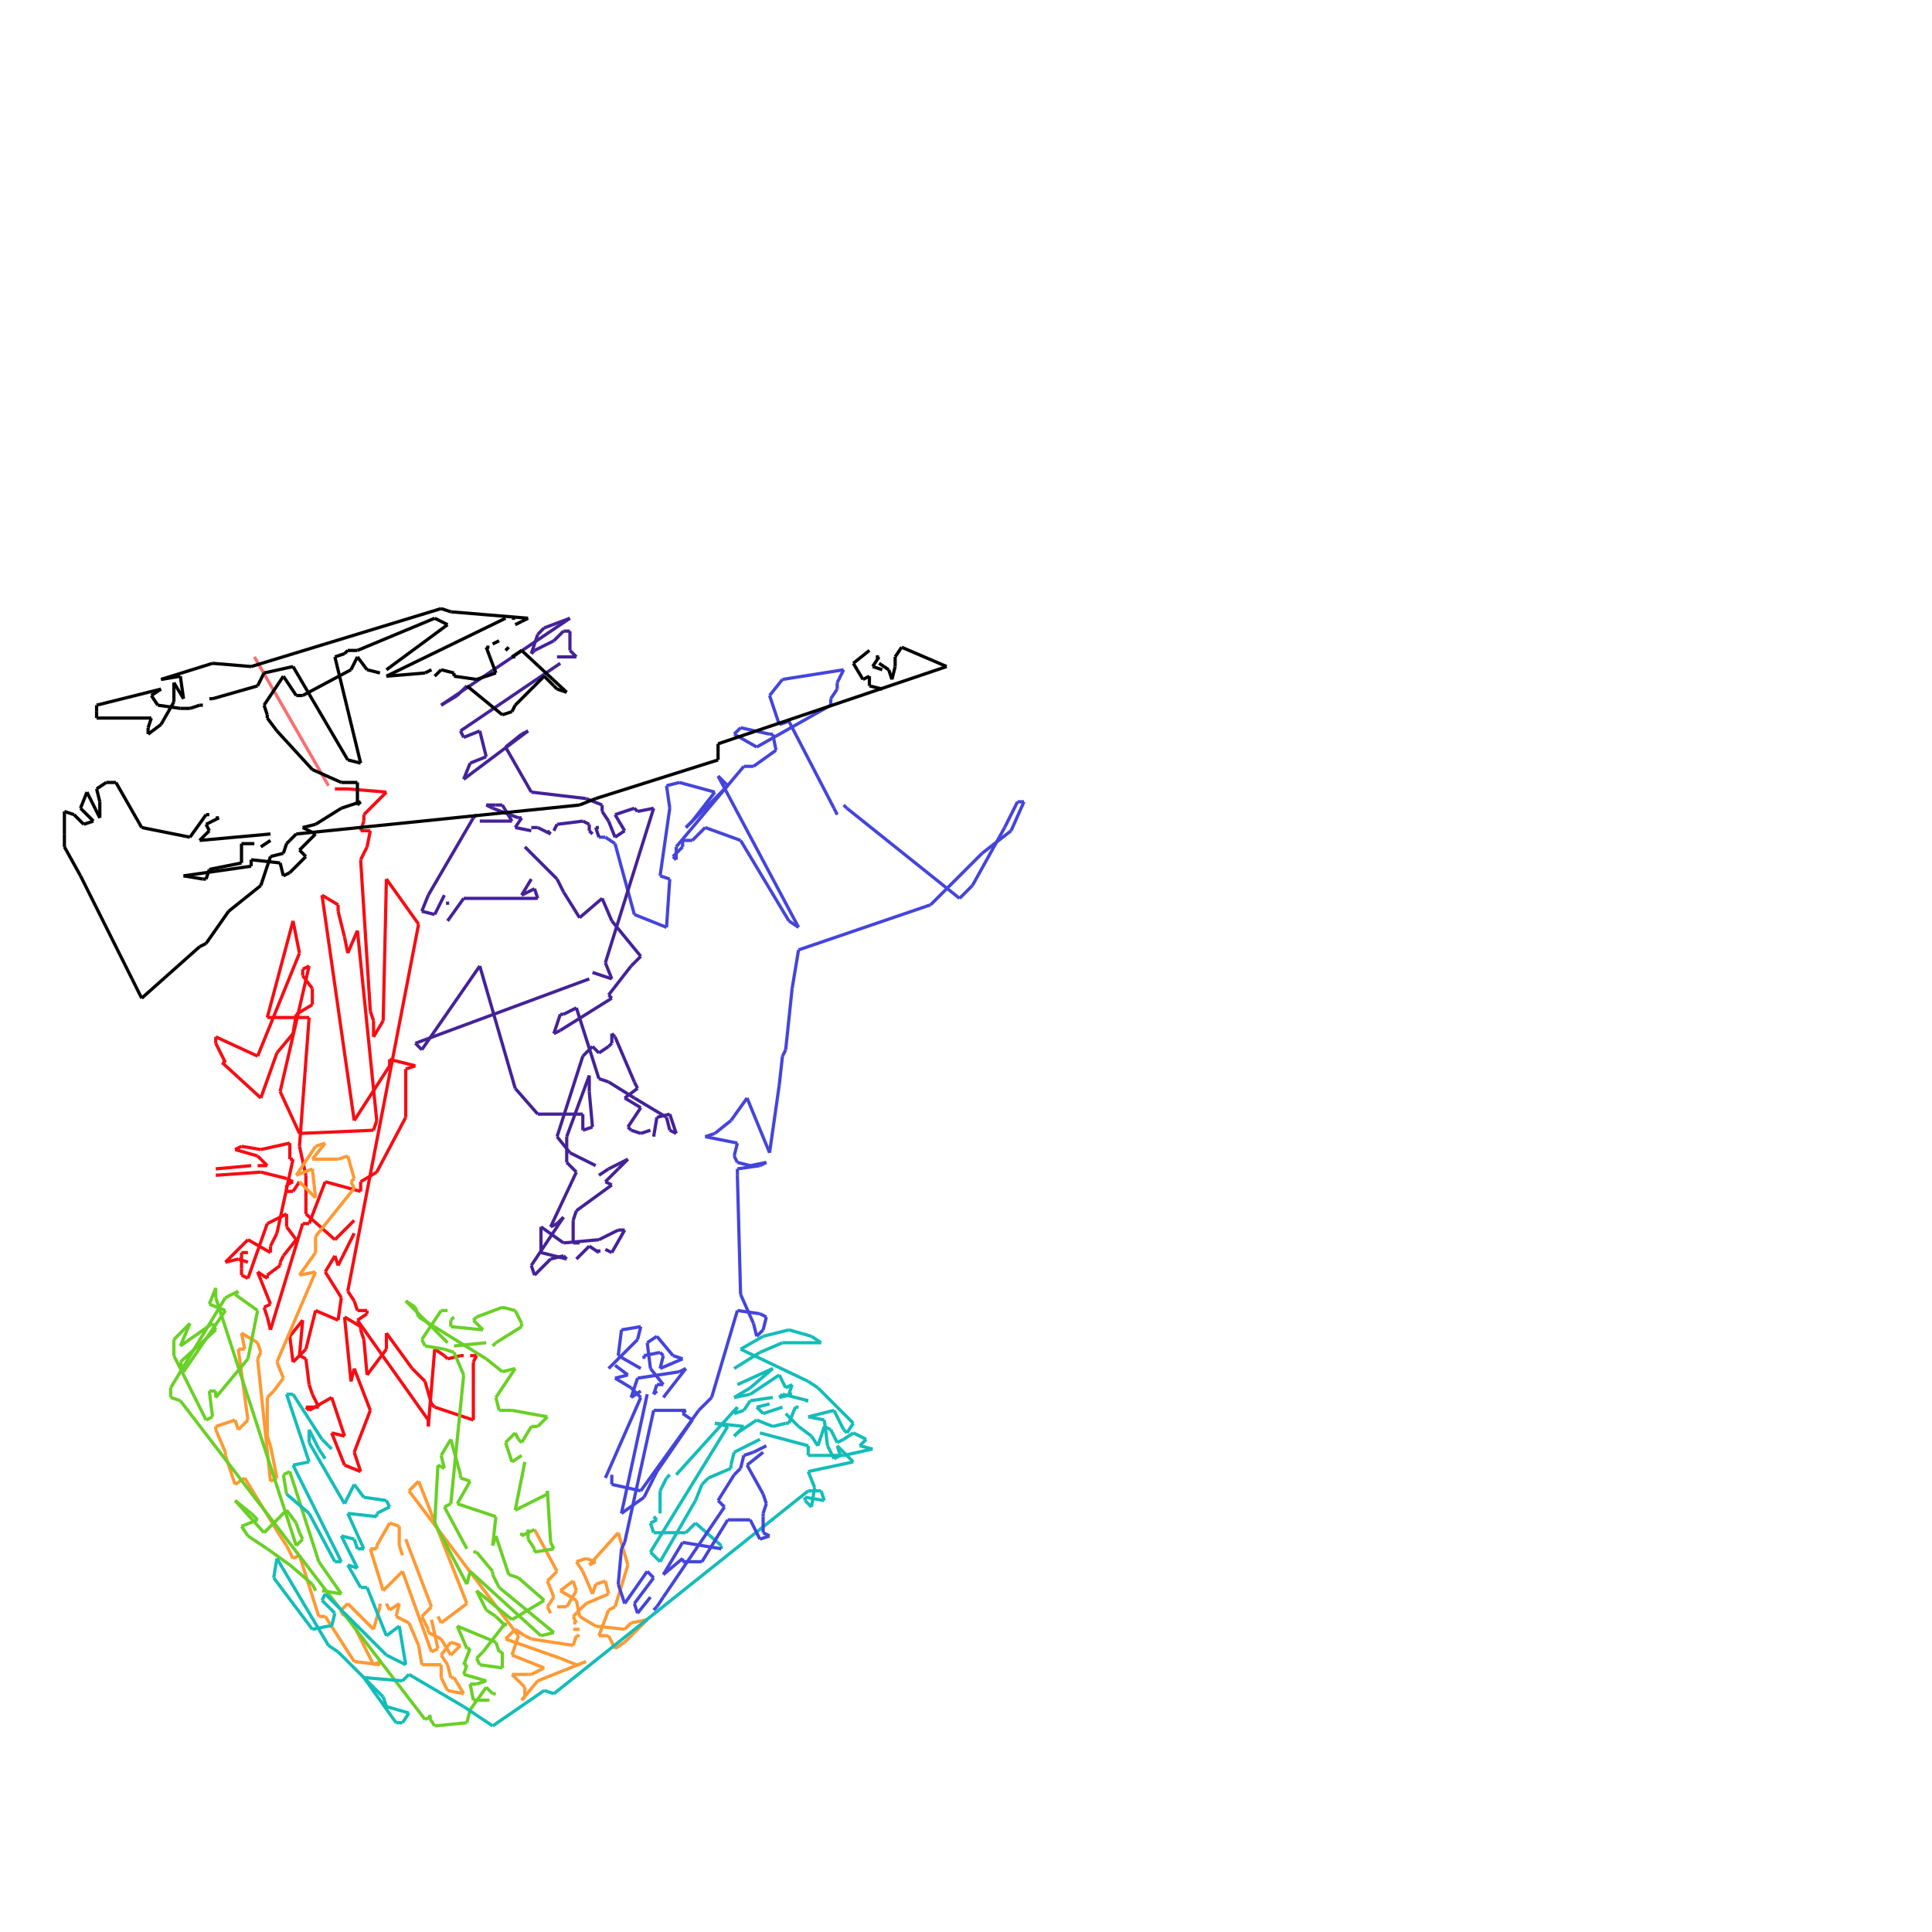 <svg xmlns="http://www.w3.org/2000/svg" width="600" height="600" version="1.1">
<line x1="79" y1="204" x2="102" y2="244" style="stroke:#f80c12;stroke-width:1" opacity="0.6"/>
<line x1="104" y1="245" x2="108" y2="245" style="stroke:#f80c12;stroke-width:1"/>
<line x1="108" y1="245" x2="120" y2="246" style="stroke:#f80c12;stroke-width:1"/>
<line x1="120" y1="246" x2="113" y2="253" style="stroke:#f80c12;stroke-width:1"/>
<line x1="113" y1="253" x2="113" y2="255" style="stroke:#f80c12;stroke-width:1"/>
<line x1="113" y1="255" x2="112" y2="258" style="stroke:#f80c12;stroke-width:1"/>
<line x1="112" y1="258" x2="115" y2="258" style="stroke:#f80c12;stroke-width:1"/>
<line x1="115" y1="258" x2="114" y2="263" style="stroke:#f80c12;stroke-width:1"/>
<line x1="114" y1="263" x2="112" y2="267" style="stroke:#f80c12;stroke-width:1"/>
<line x1="112" y1="267" x2="115" y2="314" style="stroke:#f80c12;stroke-width:1"/>
<line x1="115" y1="314" x2="116" y2="317" style="stroke:#f80c12;stroke-width:1"/>
<line x1="116" y1="317" x2="116" y2="322" style="stroke:#f80c12;stroke-width:1"/>
<line x1="116" y1="322" x2="119" y2="317" style="stroke:#f80c12;stroke-width:1"/>
<line x1="119" y1="317" x2="120" y2="273" style="stroke:#f80c12;stroke-width:1"/>
<line x1="120" y1="273" x2="130" y2="287" style="stroke:#f80c12;stroke-width:1"/>
<line x1="130" y1="287" x2="108" y2="401" style="stroke:#f80c12;stroke-width:1"/>
<line x1="108" y1="401" x2="110" y2="404" style="stroke:#f80c12;stroke-width:1"/>
<line x1="110" y1="404" x2="111" y2="407" style="stroke:#f80c12;stroke-width:1"/>
<line x1="111" y1="407" x2="114" y2="407" style="stroke:#f80c12;stroke-width:1"/>
<line x1="114" y1="407" x2="114" y2="408" style="stroke:#f80c12;stroke-width:1"/>
<line x1="114" y1="408" x2="111" y2="410" style="stroke:#f80c12;stroke-width:1"/>
<line x1="111" y1="410" x2="133" y2="441" style="stroke:#f80c12;stroke-width:1"/>
<line x1="133" y1="441" x2="133" y2="443" style="stroke:#f80c12;stroke-width:1"/>
<line x1="133" y1="443" x2="135" y2="419" style="stroke:#f80c12;stroke-width:1"/>
<line x1="135" y1="419" x2="138" y2="421" style="stroke:#f80c12;stroke-width:1"/>
<line x1="138" y1="421" x2="139" y2="422" style="stroke:#f80c12;stroke-width:1"/>
<line x1="139" y1="422" x2="143" y2="421" style="stroke:#f80c12;stroke-width:1"/>
<line x1="143" y1="421" x2="144" y2="421" style="stroke:#f80c12;stroke-width:1"/>
<line x1="146" y1="421" x2="148" y2="421" style="stroke:#f80c12;stroke-width:1"/>
<line x1="148" y1="421" x2="147" y2="423" style="stroke:#f80c12;stroke-width:1"/>
<line x1="147" y1="423" x2="147" y2="441" style="stroke:#f80c12;stroke-width:1"/>
<line x1="147" y1="441" x2="135" y2="437" style="stroke:#f80c12;stroke-width:1"/>
<line x1="135" y1="437" x2="134" y2="436" style="stroke:#f80c12;stroke-width:1"/>
<line x1="134" y1="436" x2="132" y2="429" style="stroke:#f80c12;stroke-width:1"/>
<line x1="132" y1="429" x2="128" y2="425" style="stroke:#f80c12;stroke-width:1"/>
<line x1="128" y1="425" x2="120" y2="414" style="stroke:#f80c12;stroke-width:1"/>
<line x1="120" y1="414" x2="120" y2="419" style="stroke:#f80c12;stroke-width:1"/>
<line x1="120" y1="419" x2="114" y2="427" style="stroke:#f80c12;stroke-width:1"/>
<line x1="114" y1="427" x2="113" y2="416" style="stroke:#f80c12;stroke-width:1"/>
<line x1="113" y1="416" x2="112" y2="413" style="stroke:#f80c12;stroke-width:1"/>
<line x1="112" y1="413" x2="112" y2="412" style="stroke:#f80c12;stroke-width:1"/>
<line x1="112" y1="412" x2="107" y2="409" style="stroke:#f80c12;stroke-width:1"/>
<line x1="107" y1="409" x2="109" y2="429" style="stroke:#f80c12;stroke-width:1"/>
<line x1="109" y1="429" x2="110" y2="425" style="stroke:#f80c12;stroke-width:1"/>
<line x1="110" y1="425" x2="115" y2="438" style="stroke:#f80c12;stroke-width:1"/>
<line x1="115" y1="438" x2="110" y2="451" style="stroke:#f80c12;stroke-width:1"/>
<line x1="110" y1="451" x2="112" y2="457" style="stroke:#f80c12;stroke-width:1"/>
<line x1="112" y1="457" x2="107" y2="455" style="stroke:#f80c12;stroke-width:1"/>
<line x1="107" y1="455" x2="103" y2="445" style="stroke:#f80c12;stroke-width:1"/>
<line x1="103" y1="445" x2="107" y2="446" style="stroke:#f80c12;stroke-width:1"/>
<line x1="107" y1="446" x2="103" y2="434" style="stroke:#f80c12;stroke-width:1"/>
<line x1="103" y1="434" x2="96" y2="438" style="stroke:#f80c12;stroke-width:1"/>
<line x1="96" y1="438" x2="95" y2="437" style="stroke:#f80c12;stroke-width:1"/>
<line x1="95" y1="437" x2="99" y2="437" style="stroke:#f80c12;stroke-width:1"/>
<line x1="99" y1="437" x2="97" y2="433" style="stroke:#f80c12;stroke-width:1"/>
<line x1="97" y1="433" x2="96" y2="430" style="stroke:#f80c12;stroke-width:1"/>
<line x1="96" y1="430" x2="95" y2="422" style="stroke:#f80c12;stroke-width:1"/>
<line x1="95" y1="422" x2="93" y2="421" style="stroke:#f80c12;stroke-width:1"/>
<line x1="93" y1="421" x2="94" y2="410" style="stroke:#f80c12;stroke-width:1"/>
<line x1="94" y1="410" x2="90" y2="415" style="stroke:#f80c12;stroke-width:1"/>
<line x1="90" y1="415" x2="91" y2="423" style="stroke:#f80c12;stroke-width:1"/>
<line x1="91" y1="423" x2="95" y2="419" style="stroke:#f80c12;stroke-width:1"/>
<line x1="95" y1="419" x2="98" y2="407" style="stroke:#f80c12;stroke-width:1"/>
<line x1="98" y1="407" x2="105" y2="410" style="stroke:#f80c12;stroke-width:1"/>
<line x1="105" y1="410" x2="106" y2="403" style="stroke:#f80c12;stroke-width:1"/>
<line x1="106" y1="403" x2="101" y2="395" style="stroke:#f80c12;stroke-width:1"/>
<line x1="101" y1="395" x2="104" y2="390" style="stroke:#f80c12;stroke-width:1"/>
<line x1="104" y1="390" x2="105" y2="393" style="stroke:#f80c12;stroke-width:1"/>
<line x1="105" y1="393" x2="110" y2="383" style="stroke:#f80c12;stroke-width:1"/>
<line x1="110" y1="379" x2="104" y2="385" style="stroke:#f80c12;stroke-width:1"/>
<line x1="104" y1="385" x2="95" y2="377" style="stroke:#f80c12;stroke-width:1"/>
<line x1="95" y1="377" x2="95" y2="365" style="stroke:#f80c12;stroke-width:1"/>
<line x1="95" y1="365" x2="93" y2="356" style="stroke:#f80c12;stroke-width:1"/>
<line x1="93" y1="356" x2="96" y2="316" style="stroke:#f80c12;stroke-width:1"/>
<line x1="96" y1="316" x2="83" y2="316" style="stroke:#f80c12;stroke-width:1"/>
<line x1="83" y1="316" x2="91" y2="286" style="stroke:#f80c12;stroke-width:1"/>
<line x1="91" y1="286" x2="93" y2="296" style="stroke:#f80c12;stroke-width:1"/>
<line x1="93" y1="296" x2="80" y2="328" style="stroke:#f80c12;stroke-width:1"/>
<line x1="80" y1="328" x2="67" y2="322" style="stroke:#f80c12;stroke-width:1"/>
<line x1="67" y1="322" x2="67" y2="324" style="stroke:#f80c12;stroke-width:1"/>
<line x1="67" y1="324" x2="70" y2="330" style="stroke:#f80c12;stroke-width:1"/>
<line x1="70" y1="330" x2="69" y2="330" style="stroke:#f80c12;stroke-width:1"/>
<line x1="69" y1="330" x2="81" y2="341" style="stroke:#f80c12;stroke-width:1"/>
<line x1="81" y1="341" x2="86" y2="327" style="stroke:#f80c12;stroke-width:1"/>
<line x1="86" y1="327" x2="91" y2="321" style="stroke:#f80c12;stroke-width:1"/>
<line x1="91" y1="321" x2="92" y2="315" style="stroke:#f80c12;stroke-width:1"/>
<line x1="92" y1="315" x2="97" y2="312" style="stroke:#f80c12;stroke-width:1"/>
<line x1="97" y1="312" x2="97" y2="307" style="stroke:#f80c12;stroke-width:1"/>
<line x1="97" y1="307" x2="94" y2="303" style="stroke:#f80c12;stroke-width:1"/>
<line x1="94" y1="303" x2="94" y2="301" style="stroke:#f80c12;stroke-width:1"/>
<line x1="94" y1="301" x2="96" y2="300" style="stroke:#f80c12;stroke-width:1"/>
<line x1="96" y1="300" x2="87" y2="339" style="stroke:#f80c12;stroke-width:1"/>
<line x1="87" y1="339" x2="93" y2="352" style="stroke:#f80c12;stroke-width:1"/>
<line x1="93" y1="352" x2="116" y2="351" style="stroke:#f80c12;stroke-width:1"/>
<line x1="116" y1="351" x2="117" y2="348" style="stroke:#f80c12;stroke-width:1"/>
<line x1="117" y1="348" x2="111" y2="289" style="stroke:#f80c12;stroke-width:1"/>
<line x1="111" y1="289" x2="108" y2="296" style="stroke:#f80c12;stroke-width:1"/>
<line x1="108" y1="296" x2="107" y2="291" style="stroke:#f80c12;stroke-width:1"/>
<line x1="107" y1="291" x2="105" y2="283" style="stroke:#f80c12;stroke-width:1"/>
<line x1="105" y1="283" x2="105" y2="281" style="stroke:#f80c12;stroke-width:1"/>
<line x1="105" y1="281" x2="100" y2="278" style="stroke:#f80c12;stroke-width:1"/>
<line x1="100" y1="278" x2="110" y2="348" style="stroke:#f80c12;stroke-width:1"/>
<line x1="110" y1="348" x2="121" y2="331" style="stroke:#f80c12;stroke-width:1"/>
<line x1="121" y1="331" x2="121" y2="329" style="stroke:#f80c12;stroke-width:1"/>
<line x1="121" y1="329" x2="129" y2="331" style="stroke:#f80c12;stroke-width:1"/>
<line x1="129" y1="331" x2="126" y2="332" style="stroke:#f80c12;stroke-width:1"/>
<line x1="126" y1="332" x2="126" y2="347" style="stroke:#f80c12;stroke-width:1"/>
<line x1="126" y1="347" x2="117" y2="364" style="stroke:#f80c12;stroke-width:1"/>
<line x1="117" y1="364" x2="112" y2="367" style="stroke:#f80c12;stroke-width:1"/>
<line x1="112" y1="367" x2="112" y2="370" style="stroke:#f80c12;stroke-width:1"/>
<line x1="112" y1="370" x2="101" y2="367" style="stroke:#f80c12;stroke-width:1"/>
<line x1="101" y1="367" x2="96" y2="380" style="stroke:#f80c12;stroke-width:1"/>
<line x1="96" y1="380" x2="94" y2="380" style="stroke:#f80c12;stroke-width:1"/>
<line x1="94" y1="380" x2="84" y2="413" style="stroke:#f80c12;stroke-width:1"/>
<line x1="84" y1="413" x2="83" y2="409" style="stroke:#f80c12;stroke-width:1"/>
<line x1="83" y1="409" x2="82" y2="406" style="stroke:#f80c12;stroke-width:1"/>
<line x1="82" y1="406" x2="84" y2="405" style="stroke:#f80c12;stroke-width:1"/>
<line x1="84" y1="405" x2="80" y2="395" style="stroke:#f80c12;stroke-width:1"/>
<line x1="80" y1="395" x2="83" y2="397" style="stroke:#f80c12;stroke-width:1"/>
<line x1="83" y1="397" x2="83" y2="396" style="stroke:#f80c12;stroke-width:1"/>
<line x1="83" y1="396" x2="87" y2="393" style="stroke:#f80c12;stroke-width:1"/>
<line x1="87" y1="393" x2="87" y2="392" style="stroke:#f80c12;stroke-width:1"/>
<line x1="87" y1="392" x2="88" y2="390" style="stroke:#f80c12;stroke-width:1"/>
<line x1="88" y1="390" x2="92" y2="385" style="stroke:#f80c12;stroke-width:1"/>
<line x1="92" y1="385" x2="89" y2="381" style="stroke:#f80c12;stroke-width:1"/>
<line x1="89" y1="381" x2="89" y2="377" style="stroke:#f80c12;stroke-width:1"/>
<line x1="89" y1="377" x2="83" y2="380" style="stroke:#f80c12;stroke-width:1"/>
<line x1="83" y1="380" x2="77" y2="397" style="stroke:#f80c12;stroke-width:1"/>
<line x1="77" y1="397" x2="75" y2="396" style="stroke:#f80c12;stroke-width:1"/>
<line x1="75" y1="396" x2="75" y2="394" style="stroke:#f80c12;stroke-width:1"/>
<line x1="75" y1="394" x2="75" y2="389" style="stroke:#f80c12;stroke-width:1"/>
<line x1="75" y1="389" x2="77" y2="389" style="stroke:#f80c12;stroke-width:1"/>
<line x1="77" y1="392" x2="74" y2="391" style="stroke:#f80c12;stroke-width:1"/>
<line x1="74" y1="391" x2="70" y2="392" style="stroke:#f80c12;stroke-width:1"/>
<line x1="70" y1="392" x2="77" y2="385" style="stroke:#f80c12;stroke-width:1"/>
<line x1="77" y1="385" x2="84" y2="389" style="stroke:#f80c12;stroke-width:1"/>
<line x1="84" y1="389" x2="84" y2="387" style="stroke:#f80c12;stroke-width:1"/>
<line x1="84" y1="387" x2="86" y2="383" style="stroke:#f80c12;stroke-width:1"/>
<line x1="86" y1="383" x2="91" y2="360" style="stroke:#f80c12;stroke-width:1"/>
<line x1="91" y1="360" x2="90" y2="360" style="stroke:#f80c12;stroke-width:1"/>
<line x1="90" y1="360" x2="90" y2="355" style="stroke:#f80c12;stroke-width:1"/>
<line x1="90" y1="355" x2="81" y2="357" style="stroke:#f80c12;stroke-width:1"/>
<line x1="81" y1="357" x2="75" y2="356" style="stroke:#f80c12;stroke-width:1"/>
<line x1="75" y1="356" x2="73" y2="357" style="stroke:#f80c12;stroke-width:1"/>
<line x1="73" y1="357" x2="80" y2="359" style="stroke:#f80c12;stroke-width:1"/>
<line x1="80" y1="359" x2="83" y2="362" style="stroke:#f80c12;stroke-width:1"/>
<line x1="83" y1="362" x2="80" y2="362" style="stroke:#f80c12;stroke-width:1"/>
<line x1="78" y1="362" x2="67" y2="363" style="stroke:#f80c12;stroke-width:1"/>
<line x1="67" y1="365" x2="81" y2="364" style="stroke:#f80c12;stroke-width:1"/>
<line x1="81" y1="364" x2="89" y2="366" style="stroke:#f80c12;stroke-width:1"/>
<line x1="89" y1="366" x2="91" y2="367" style="stroke:#f80c12;stroke-width:1"/>
<line x1="91" y1="367" x2="89" y2="368" style="stroke:#f80c12;stroke-width:1"/>
<line x1="89" y1="368" x2="89" y2="370" style="stroke:#f80c12;stroke-width:1"/>
<line x1="89" y1="370" x2="91" y2="370" style="stroke:#f80c12;stroke-width:1"/>
<line x1="91" y1="370" x2="93" y2="367" style="stroke:#f80c12;stroke-width:1"/>
<line x1="93" y1="367" x2="98" y2="372" style="stroke:#ff9933;stroke-width:1"/>
<line x1="98" y1="372" x2="97" y2="363" style="stroke:#ff9933;stroke-width:1"/>
<line x1="97" y1="363" x2="92" y2="365" style="stroke:#ff9933;stroke-width:1"/>
<line x1="92" y1="365" x2="98" y2="356" style="stroke:#ff9933;stroke-width:1"/>
<line x1="98" y1="356" x2="101" y2="355" style="stroke:#ff9933;stroke-width:1"/>
<line x1="101" y1="355" x2="97" y2="360" style="stroke:#ff9933;stroke-width:1"/>
<line x1="97" y1="360" x2="105" y2="360" style="stroke:#ff9933;stroke-width:1"/>
<line x1="105" y1="360" x2="108" y2="359" style="stroke:#ff9933;stroke-width:1"/>
<line x1="108" y1="359" x2="110" y2="366" style="stroke:#ff9933;stroke-width:1"/>
<line x1="110" y1="366" x2="109" y2="367" style="stroke:#ff9933;stroke-width:1"/>
<line x1="109" y1="367" x2="110" y2="369" style="stroke:#ff9933;stroke-width:1"/>
<line x1="110" y1="369" x2="98" y2="384" style="stroke:#ff9933;stroke-width:1"/>
<line x1="98" y1="384" x2="98" y2="389" style="stroke:#ff9933;stroke-width:1"/>
<line x1="98" y1="389" x2="93" y2="396" style="stroke:#ff9933;stroke-width:1"/>
<line x1="93" y1="396" x2="98" y2="395" style="stroke:#ff9933;stroke-width:1"/>
<line x1="98" y1="395" x2="86" y2="423" style="stroke:#ff9933;stroke-width:1"/>
<line x1="86" y1="423" x2="88" y2="428" style="stroke:#ff9933;stroke-width:1"/>
<line x1="88" y1="428" x2="85" y2="432" style="stroke:#ff9933;stroke-width:1"/>
<line x1="85" y1="432" x2="83" y2="434" style="stroke:#ff9933;stroke-width:1"/>
<line x1="83" y1="434" x2="83" y2="446" style="stroke:#ff9933;stroke-width:1"/>
<line x1="83" y1="446" x2="84" y2="449" style="stroke:#ff9933;stroke-width:1"/>
<line x1="84" y1="449" x2="86" y2="459" style="stroke:#ff9933;stroke-width:1"/>
<line x1="86" y1="459" x2="84" y2="460" style="stroke:#ff9933;stroke-width:1"/>
<line x1="84" y1="460" x2="80" y2="422" style="stroke:#ff9933;stroke-width:1"/>
<line x1="80" y1="422" x2="81" y2="420" style="stroke:#ff9933;stroke-width:1"/>
<line x1="81" y1="420" x2="80" y2="417" style="stroke:#ff9933;stroke-width:1"/>
<line x1="80" y1="417" x2="75" y2="414" style="stroke:#ff9933;stroke-width:1"/>
<line x1="75" y1="414" x2="76" y2="419" style="stroke:#ff9933;stroke-width:1"/>
<line x1="76" y1="419" x2="74" y2="419" style="stroke:#ff9933;stroke-width:1"/>
<line x1="74" y1="419" x2="77" y2="441" style="stroke:#ff9933;stroke-width:1"/>
<line x1="77" y1="441" x2="74" y2="444" style="stroke:#ff9933;stroke-width:1"/>
<line x1="74" y1="444" x2="73" y2="441" style="stroke:#ff9933;stroke-width:1"/>
<line x1="73" y1="441" x2="67" y2="443" style="stroke:#ff9933;stroke-width:1"/>
<line x1="67" y1="443" x2="67" y2="444" style="stroke:#ff9933;stroke-width:1"/>
<line x1="67" y1="444" x2="70" y2="451" style="stroke:#ff9933;stroke-width:1"/>
<line x1="70" y1="451" x2="70" y2="452" style="stroke:#ff9933;stroke-width:1"/>
<line x1="70" y1="452" x2="71" y2="455" style="stroke:#ff9933;stroke-width:1"/>
<line x1="71" y1="455" x2="73" y2="461" style="stroke:#ff9933;stroke-width:1"/>
<line x1="73" y1="461" x2="76" y2="459" style="stroke:#ff9933;stroke-width:1"/>
<line x1="76" y1="459" x2="87" y2="477" style="stroke:#ff9933;stroke-width:1"/>
<line x1="87" y1="477" x2="89" y2="480" style="stroke:#ff9933;stroke-width:1"/>
<line x1="89" y1="480" x2="91" y2="484" style="stroke:#ff9933;stroke-width:1"/>
<line x1="91" y1="484" x2="93" y2="483" style="stroke:#ff9933;stroke-width:1"/>
<line x1="93" y1="483" x2="99" y2="502" style="stroke:#ff9933;stroke-width:1"/>
<line x1="99" y1="502" x2="101" y2="502" style="stroke:#ff9933;stroke-width:1"/>
<line x1="101" y1="502" x2="110" y2="516" style="stroke:#ff9933;stroke-width:1"/>
<line x1="110" y1="516" x2="118" y2="517" style="stroke:#ff9933;stroke-width:1"/>
<line x1="118" y1="517" x2="118" y2="516" style="stroke:#ff9933;stroke-width:1"/>
<line x1="118" y1="516" x2="116" y2="517" style="stroke:#ff9933;stroke-width:1"/>
<line x1="116" y1="517" x2="109" y2="503" style="stroke:#ff9933;stroke-width:1"/>
<line x1="109" y1="503" x2="106" y2="501" style="stroke:#ff9933;stroke-width:1"/>
<line x1="106" y1="501" x2="106" y2="500" style="stroke:#ff9933;stroke-width:1"/>
<line x1="106" y1="500" x2="108" y2="498" style="stroke:#ff9933;stroke-width:1"/>
<line x1="108" y1="498" x2="116" y2="506" style="stroke:#ff9933;stroke-width:1"/>
<line x1="116" y1="506" x2="118" y2="499" style="stroke:#ff9933;stroke-width:1"/>
<line x1="118" y1="499" x2="118" y2="498" style="stroke:#ff9933;stroke-width:1"/>
<line x1="120" y1="498" x2="121" y2="500" style="stroke:#ff9933;stroke-width:1"/>
<line x1="121" y1="500" x2="124" y2="498" style="stroke:#ff9933;stroke-width:1"/>
<line x1="124" y1="498" x2="123" y2="502" style="stroke:#ff9933;stroke-width:1"/>
<line x1="123" y1="502" x2="127" y2="504" style="stroke:#ff9933;stroke-width:1"/>
<line x1="127" y1="504" x2="130" y2="511" style="stroke:#ff9933;stroke-width:1"/>
<line x1="130" y1="511" x2="131" y2="517" style="stroke:#ff9933;stroke-width:1"/>
<line x1="131" y1="517" x2="132" y2="517" style="stroke:#ff9933;stroke-width:1"/>
<line x1="132" y1="517" x2="137" y2="517" style="stroke:#ff9933;stroke-width:1"/>
<line x1="137" y1="517" x2="137" y2="521" style="stroke:#ff9933;stroke-width:1"/>
<line x1="137" y1="521" x2="139" y2="525" style="stroke:#ff9933;stroke-width:1"/>
<line x1="139" y1="525" x2="144" y2="526" style="stroke:#ff9933;stroke-width:1"/>
<line x1="144" y1="526" x2="141" y2="521" style="stroke:#ff9933;stroke-width:1"/>
<line x1="141" y1="521" x2="140" y2="521" style="stroke:#ff9933;stroke-width:1"/>
<line x1="140" y1="521" x2="139" y2="517" style="stroke:#ff9933;stroke-width:1"/>
<line x1="139" y1="517" x2="137" y2="514" style="stroke:#ff9933;stroke-width:1"/>
<line x1="137" y1="514" x2="140" y2="510" style="stroke:#ff9933;stroke-width:1"/>
<line x1="140" y1="510" x2="143" y2="511" style="stroke:#ff9933;stroke-width:1"/>
<line x1="143" y1="511" x2="140" y2="514" style="stroke:#ff9933;stroke-width:1"/>
<line x1="140" y1="514" x2="137" y2="509" style="stroke:#ff9933;stroke-width:1"/>
<line x1="137" y1="509" x2="133" y2="507" style="stroke:#ff9933;stroke-width:1"/>
<line x1="133" y1="507" x2="133" y2="506" style="stroke:#ff9933;stroke-width:1"/>
<line x1="133" y1="506" x2="132" y2="504" style="stroke:#ff9933;stroke-width:1"/>
<line x1="132" y1="504" x2="131" y2="502" style="stroke:#ff9933;stroke-width:1"/>
<line x1="131" y1="502" x2="134" y2="499" style="stroke:#ff9933;stroke-width:1"/>
<line x1="134" y1="499" x2="126" y2="478" style="stroke:#ff9933;stroke-width:1"/>
<line x1="125" y1="483" x2="124" y2="480" style="stroke:#ff9933;stroke-width:1"/>
<line x1="124" y1="480" x2="124" y2="474" style="stroke:#ff9933;stroke-width:1"/>
<line x1="124" y1="474" x2="121" y2="473" style="stroke:#ff9933;stroke-width:1"/>
<line x1="121" y1="473" x2="117" y2="480" style="stroke:#ff9933;stroke-width:1"/>
<line x1="117" y1="480" x2="117" y2="481" style="stroke:#ff9933;stroke-width:1"/>
<line x1="117" y1="481" x2="115" y2="481" style="stroke:#ff9933;stroke-width:1"/>
<line x1="115" y1="481" x2="119" y2="494" style="stroke:#ff9933;stroke-width:1"/>
<line x1="119" y1="494" x2="125" y2="488" style="stroke:#ff9933;stroke-width:1"/>
<line x1="125" y1="488" x2="134" y2="513" style="stroke:#ff9933;stroke-width:1"/>
<line x1="134" y1="513" x2="136" y2="512" style="stroke:#ff9933;stroke-width:1"/>
<line x1="136" y1="512" x2="134" y2="503" style="stroke:#ff9933;stroke-width:1"/>
<line x1="136" y1="502" x2="137" y2="504" style="stroke:#ff9933;stroke-width:1"/>
<line x1="137" y1="504" x2="145" y2="498" style="stroke:#ff9933;stroke-width:1"/>
<line x1="145" y1="498" x2="130" y2="460" style="stroke:#ff9933;stroke-width:1"/>
<line x1="130" y1="460" x2="127" y2="463" style="stroke:#ff9933;stroke-width:1"/>
<line x1="127" y1="463" x2="161" y2="508" style="stroke:#ff9933;stroke-width:1"/>
<line x1="161" y1="508" x2="159" y2="514" style="stroke:#ff9933;stroke-width:1"/>
<line x1="159" y1="514" x2="169" y2="518" style="stroke:#ff9933;stroke-width:1"/>
<line x1="169" y1="518" x2="165" y2="520" style="stroke:#ff9933;stroke-width:1"/>
<line x1="165" y1="520" x2="164" y2="520" style="stroke:#ff9933;stroke-width:1"/>
<line x1="164" y1="520" x2="159" y2="520" style="stroke:#ff9933;stroke-width:1"/>
<line x1="159" y1="520" x2="163" y2="524" style="stroke:#ff9933;stroke-width:1"/>
<line x1="163" y1="524" x2="163" y2="527" style="stroke:#ff9933;stroke-width:1"/>
<line x1="163" y1="527" x2="162" y2="528" style="stroke:#ff9933;stroke-width:1"/>
<line x1="162" y1="528" x2="167" y2="522" style="stroke:#ff9933;stroke-width:1"/>
<line x1="167" y1="522" x2="182" y2="516" style="stroke:#ff9933;stroke-width:1"/>
<line x1="180" y1="517" x2="179" y2="517" style="stroke:#ff9933;stroke-width:1"/>
<line x1="179" y1="517" x2="174" y2="515" style="stroke:#ff9933;stroke-width:1"/>
<line x1="174" y1="515" x2="157" y2="509" style="stroke:#ff9933;stroke-width:1"/>
<line x1="157" y1="509" x2="160" y2="506" style="stroke:#ff9933;stroke-width:1"/>
<line x1="160" y1="506" x2="163" y2="508" style="stroke:#ff9933;stroke-width:1"/>
<line x1="163" y1="508" x2="165" y2="509" style="stroke:#ff9933;stroke-width:1"/>
<line x1="165" y1="509" x2="178" y2="511" style="stroke:#ff9933;stroke-width:1"/>
<line x1="178" y1="511" x2="179" y2="508" style="stroke:#ff9933;stroke-width:1"/>
<line x1="179" y1="508" x2="180" y2="508" style="stroke:#ff9933;stroke-width:1"/>
<line x1="180" y1="506" x2="178" y2="506" style="stroke:#ff9933;stroke-width:1"/>
<line x1="178" y1="504" x2="179" y2="504" style="stroke:#ff9933;stroke-width:1"/>
<line x1="179" y1="504" x2="178" y2="502" style="stroke:#ff9933;stroke-width:1"/>
<line x1="178" y1="502" x2="182" y2="498" style="stroke:#ff9933;stroke-width:1"/>
<line x1="182" y1="498" x2="189" y2="495" style="stroke:#ff9933;stroke-width:1"/>
<line x1="189" y1="495" x2="188" y2="491" style="stroke:#ff9933;stroke-width:1"/>
<line x1="188" y1="491" x2="185" y2="492" style="stroke:#ff9933;stroke-width:1"/>
<line x1="185" y1="492" x2="184" y2="495" style="stroke:#ff9933;stroke-width:1"/>
<line x1="184" y1="495" x2="181" y2="488" style="stroke:#ff9933;stroke-width:1"/>
<line x1="181" y1="488" x2="179" y2="485" style="stroke:#ff9933;stroke-width:1"/>
<line x1="179" y1="485" x2="182" y2="484" style="stroke:#ff9933;stroke-width:1"/>
<line x1="182" y1="484" x2="185" y2="485" style="stroke:#ff9933;stroke-width:1"/>
<line x1="185" y1="485" x2="183" y2="486" style="stroke:#ff9933;stroke-width:1"/>
<line x1="183" y1="486" x2="192" y2="476" style="stroke:#ff9933;stroke-width:1"/>
<line x1="192" y1="476" x2="195" y2="486" style="stroke:#ff9933;stroke-width:1"/>
<line x1="195" y1="486" x2="191" y2="499" style="stroke:#ff9933;stroke-width:1"/>
<line x1="191" y1="499" x2="189" y2="500" style="stroke:#ff9933;stroke-width:1"/>
<line x1="189" y1="500" x2="186" y2="508" style="stroke:#ff9933;stroke-width:1"/>
<line x1="186" y1="508" x2="189" y2="508" style="stroke:#ff9933;stroke-width:1"/>
<line x1="189" y1="508" x2="191" y2="512" style="stroke:#ff9933;stroke-width:1"/>
<line x1="191" y1="512" x2="194" y2="510" style="stroke:#ff9933;stroke-width:1"/>
<line x1="194" y1="510" x2="201" y2="503" style="stroke:#ff9933;stroke-width:1"/>
<line x1="201" y1="503" x2="196" y2="504" style="stroke:#ff9933;stroke-width:1"/>
<line x1="196" y1="504" x2="194" y2="506" style="stroke:#ff9933;stroke-width:1"/>
<line x1="194" y1="506" x2="185" y2="505" style="stroke:#ff9933;stroke-width:1"/>
<line x1="185" y1="505" x2="180" y2="502" style="stroke:#ff9933;stroke-width:1"/>
<line x1="180" y1="502" x2="179" y2="497" style="stroke:#ff9933;stroke-width:1"/>
<line x1="179" y1="497" x2="174" y2="494" style="stroke:#ff9933;stroke-width:1"/>
<line x1="174" y1="494" x2="178" y2="491" style="stroke:#ff9933;stroke-width:1"/>
<line x1="178" y1="491" x2="179" y2="494" style="stroke:#ff9933;stroke-width:1"/>
<line x1="179" y1="494" x2="176" y2="499" style="stroke:#ff9933;stroke-width:1"/>
<line x1="176" y1="499" x2="173" y2="499" style="stroke:#ff9933;stroke-width:1"/>
<line x1="171" y1="501" x2="170" y2="499" style="stroke:#ff9933;stroke-width:1"/>
<line x1="170" y1="499" x2="172" y2="496" style="stroke:#ff9933;stroke-width:1"/>
<line x1="172" y1="496" x2="170" y2="491" style="stroke:#ff9933;stroke-width:1"/>
<line x1="170" y1="491" x2="173" y2="488" style="stroke:#ff9933;stroke-width:1"/>
<line x1="173" y1="488" x2="166" y2="475" style="stroke:#ff9933;stroke-width:1"/>
<line x1="166" y1="475" x2="162" y2="477" style="stroke:#69d025;stroke-width:1"/>
<line x1="162" y1="477" x2="162" y2="476" style="stroke:#69d025;stroke-width:1"/>
<line x1="164" y1="475" x2="164" y2="478" style="stroke:#69d025;stroke-width:1"/>
<line x1="164" y1="478" x2="166" y2="481" style="stroke:#69d025;stroke-width:1"/>
<line x1="166" y1="481" x2="166" y2="482" style="stroke:#69d025;stroke-width:1"/>
<line x1="166" y1="482" x2="172" y2="481" style="stroke:#69d025;stroke-width:1"/>
<line x1="172" y1="481" x2="171" y2="479" style="stroke:#69d025;stroke-width:1"/>
<line x1="171" y1="479" x2="170" y2="463" style="stroke:#69d025;stroke-width:1"/>
<line x1="170" y1="463" x2="170" y2="464" style="stroke:#69d025;stroke-width:1"/>
<line x1="170" y1="464" x2="160" y2="469" style="stroke:#69d025;stroke-width:1"/>
<line x1="160" y1="469" x2="163" y2="454" style="stroke:#69d025;stroke-width:1"/>
<line x1="162" y1="452" x2="159" y2="454" style="stroke:#69d025;stroke-width:1"/>
<line x1="159" y1="454" x2="157" y2="448" style="stroke:#69d025;stroke-width:1"/>
<line x1="157" y1="448" x2="160" y2="445" style="stroke:#69d025;stroke-width:1"/>
<line x1="160" y1="445" x2="161" y2="447" style="stroke:#69d025;stroke-width:1"/>
<line x1="161" y1="447" x2="162" y2="448" style="stroke:#69d025;stroke-width:1"/>
<line x1="162" y1="448" x2="165" y2="443" style="stroke:#69d025;stroke-width:1"/>
<line x1="165" y1="443" x2="167" y2="443" style="stroke:#69d025;stroke-width:1"/>
<line x1="167" y1="443" x2="170" y2="440" style="stroke:#69d025;stroke-width:1"/>
<line x1="170" y1="440" x2="159" y2="438" style="stroke:#69d025;stroke-width:1"/>
<line x1="159" y1="438" x2="155" y2="438" style="stroke:#69d025;stroke-width:1"/>
<line x1="155" y1="438" x2="154" y2="434" style="stroke:#69d025;stroke-width:1"/>
<line x1="154" y1="434" x2="160" y2="425" style="stroke:#69d025;stroke-width:1"/>
<line x1="160" y1="425" x2="156" y2="426" style="stroke:#69d025;stroke-width:1"/>
<line x1="156" y1="426" x2="151" y2="422" style="stroke:#69d025;stroke-width:1"/>
<line x1="151" y1="422" x2="130" y2="409" style="stroke:#69d025;stroke-width:1"/>
<line x1="130" y1="409" x2="129" y2="406" style="stroke:#69d025;stroke-width:1"/>
<line x1="129" y1="406" x2="126" y2="404" style="stroke:#69d025;stroke-width:1"/>
<line x1="126" y1="404" x2="132" y2="410" style="stroke:#69d025;stroke-width:1"/>
<line x1="132" y1="410" x2="139" y2="417" style="stroke:#69d025;stroke-width:1"/>
<line x1="141" y1="418" x2="151" y2="417" style="stroke:#69d025;stroke-width:1"/>
<line x1="153" y1="418" x2="154" y2="417" style="stroke:#69d025;stroke-width:1"/>
<line x1="154" y1="417" x2="162" y2="412" style="stroke:#69d025;stroke-width:1"/>
<line x1="162" y1="412" x2="162" y2="411" style="stroke:#69d025;stroke-width:1"/>
<line x1="162" y1="411" x2="160" y2="407" style="stroke:#69d025;stroke-width:1"/>
<line x1="160" y1="407" x2="156" y2="406" style="stroke:#69d025;stroke-width:1"/>
<line x1="156" y1="406" x2="148" y2="409" style="stroke:#69d025;stroke-width:1"/>
<line x1="148" y1="409" x2="147" y2="410" style="stroke:#69d025;stroke-width:1"/>
<line x1="147" y1="410" x2="150" y2="413" style="stroke:#69d025;stroke-width:1"/>
<line x1="150" y1="413" x2="140" y2="412" style="stroke:#69d025;stroke-width:1"/>
<line x1="140" y1="412" x2="140" y2="410" style="stroke:#69d025;stroke-width:1"/>
<line x1="140" y1="410" x2="141" y2="409" style="stroke:#69d025;stroke-width:1"/>
<line x1="139" y1="407" x2="137" y2="407" style="stroke:#69d025;stroke-width:1"/>
<line x1="137" y1="407" x2="131" y2="416" style="stroke:#69d025;stroke-width:1"/>
<line x1="131" y1="416" x2="132" y2="418" style="stroke:#69d025;stroke-width:1"/>
<line x1="132" y1="418" x2="138" y2="419" style="stroke:#69d025;stroke-width:1"/>
<line x1="138" y1="419" x2="141" y2="420" style="stroke:#69d025;stroke-width:1"/>
<line x1="141" y1="420" x2="144" y2="427" style="stroke:#69d025;stroke-width:1"/>
<line x1="144" y1="427" x2="140" y2="467" style="stroke:#69d025;stroke-width:1"/>
<line x1="140" y1="467" x2="138" y2="468" style="stroke:#69d025;stroke-width:1"/>
<line x1="138" y1="468" x2="145" y2="481" style="stroke:#69d025;stroke-width:1"/>
<line x1="147" y1="482" x2="148" y2="482" style="stroke:#69d025;stroke-width:1"/>
<line x1="148" y1="482" x2="153" y2="488" style="stroke:#69d025;stroke-width:1"/>
<line x1="153" y1="488" x2="153" y2="489" style="stroke:#69d025;stroke-width:1"/>
<line x1="153" y1="489" x2="155" y2="493" style="stroke:#69d025;stroke-width:1"/>
<line x1="155" y1="493" x2="172" y2="507" style="stroke:#69d025;stroke-width:1"/>
<line x1="172" y1="507" x2="168" y2="508" style="stroke:#69d025;stroke-width:1"/>
<line x1="168" y1="508" x2="146" y2="488" style="stroke:#69d025;stroke-width:1"/>
<line x1="146" y1="488" x2="145" y2="492" style="stroke:#69d025;stroke-width:1"/>
<line x1="145" y1="492" x2="135" y2="473" style="stroke:#69d025;stroke-width:1"/>
<line x1="135" y1="473" x2="136" y2="455" style="stroke:#69d025;stroke-width:1"/>
<line x1="136" y1="455" x2="138" y2="456" style="stroke:#69d025;stroke-width:1"/>
<line x1="138" y1="456" x2="137" y2="452" style="stroke:#69d025;stroke-width:1"/>
<line x1="137" y1="452" x2="140" y2="447" style="stroke:#69d025;stroke-width:1"/>
<line x1="140" y1="447" x2="143" y2="458" style="stroke:#69d025;stroke-width:1"/>
<line x1="143" y1="458" x2="143" y2="459" style="stroke:#69d025;stroke-width:1"/>
<line x1="143" y1="459" x2="146" y2="460" style="stroke:#69d025;stroke-width:1"/>
<line x1="146" y1="460" x2="142" y2="467" style="stroke:#69d025;stroke-width:1"/>
<line x1="142" y1="467" x2="154" y2="471" style="stroke:#69d025;stroke-width:1"/>
<line x1="154" y1="471" x2="153" y2="480" style="stroke:#69d025;stroke-width:1"/>
<line x1="153" y1="480" x2="154" y2="477" style="stroke:#69d025;stroke-width:1"/>
<line x1="154" y1="477" x2="158" y2="489" style="stroke:#69d025;stroke-width:1"/>
<line x1="158" y1="489" x2="161" y2="490" style="stroke:#69d025;stroke-width:1"/>
<line x1="161" y1="490" x2="169" y2="497" style="stroke:#69d025;stroke-width:1"/>
<line x1="169" y1="497" x2="159" y2="503" style="stroke:#69d025;stroke-width:1"/>
<line x1="159" y1="503" x2="148" y2="494" style="stroke:#69d025;stroke-width:1"/>
<line x1="148" y1="494" x2="151" y2="500" style="stroke:#69d025;stroke-width:1"/>
<line x1="151" y1="500" x2="154" y2="502" style="stroke:#69d025;stroke-width:1"/>
<line x1="154" y1="502" x2="157" y2="505" style="stroke:#69d025;stroke-width:1"/>
<line x1="157" y1="505" x2="157" y2="504" style="stroke:#69d025;stroke-width:1"/>
<line x1="157" y1="504" x2="150" y2="513" style="stroke:#69d025;stroke-width:1"/>
<line x1="150" y1="513" x2="148" y2="515" style="stroke:#69d025;stroke-width:1"/>
<line x1="148" y1="515" x2="149" y2="517" style="stroke:#69d025;stroke-width:1"/>
<line x1="149" y1="517" x2="156" y2="518" style="stroke:#69d025;stroke-width:1"/>
<line x1="156" y1="518" x2="156" y2="513" style="stroke:#69d025;stroke-width:1"/>
<line x1="156" y1="513" x2="155" y2="513" style="stroke:#69d025;stroke-width:1"/>
<line x1="155" y1="513" x2="154" y2="510" style="stroke:#69d025;stroke-width:1"/>
<line x1="154" y1="510" x2="142" y2="505" style="stroke:#69d025;stroke-width:1"/>
<line x1="142" y1="505" x2="145" y2="512" style="stroke:#69d025;stroke-width:1"/>
<line x1="145" y1="512" x2="146" y2="512" style="stroke:#69d025;stroke-width:1"/>
<line x1="146" y1="512" x2="144" y2="517" style="stroke:#69d025;stroke-width:1"/>
<line x1="144" y1="517" x2="145" y2="517" style="stroke:#69d025;stroke-width:1"/>
<line x1="145" y1="517" x2="144" y2="520" style="stroke:#69d025;stroke-width:1"/>
<line x1="144" y1="520" x2="151" y2="522" style="stroke:#69d025;stroke-width:1"/>
<line x1="151" y1="522" x2="148" y2="523" style="stroke:#69d025;stroke-width:1"/>
<line x1="148" y1="523" x2="146" y2="523" style="stroke:#69d025;stroke-width:1"/>
<line x1="146" y1="523" x2="147" y2="528" style="stroke:#69d025;stroke-width:1"/>
<line x1="147" y1="528" x2="152" y2="528" style="stroke:#69d025;stroke-width:1"/>
<line x1="154" y1="526" x2="153" y2="526" style="stroke:#69d025;stroke-width:1"/>
<line x1="153" y1="526" x2="151" y2="524" style="stroke:#69d025;stroke-width:1"/>
<line x1="151" y1="524" x2="146" y2="531" style="stroke:#69d025;stroke-width:1"/>
<line x1="146" y1="531" x2="145" y2="535" style="stroke:#69d025;stroke-width:1"/>
<line x1="145" y1="535" x2="135" y2="536" style="stroke:#69d025;stroke-width:1"/>
<line x1="135" y1="536" x2="133" y2="533" style="stroke:#69d025;stroke-width:1"/>
<line x1="133" y1="533" x2="134" y2="533" style="stroke:#69d025;stroke-width:1"/>
<line x1="134" y1="533" x2="132" y2="534" style="stroke:#69d025;stroke-width:1"/>
<line x1="132" y1="534" x2="56" y2="435" style="stroke:#69d025;stroke-width:1"/>
<line x1="56" y1="435" x2="53" y2="434" style="stroke:#69d025;stroke-width:1"/>
<line x1="53" y1="434" x2="53" y2="433" style="stroke:#69d025;stroke-width:1"/>
<line x1="53" y1="433" x2="53" y2="431" style="stroke:#69d025;stroke-width:1"/>
<line x1="53" y1="431" x2="70" y2="403" style="stroke:#69d025;stroke-width:1"/>
<line x1="70" y1="403" x2="74" y2="401" style="stroke:#69d025;stroke-width:1"/>
<line x1="74" y1="401" x2="73" y2="402" style="stroke:#69d025;stroke-width:1"/>
<line x1="73" y1="402" x2="80" y2="407" style="stroke:#69d025;stroke-width:1"/>
<line x1="80" y1="407" x2="77" y2="422" style="stroke:#69d025;stroke-width:1"/>
<line x1="77" y1="422" x2="67" y2="434" style="stroke:#69d025;stroke-width:1"/>
<line x1="67" y1="434" x2="67" y2="432" style="stroke:#69d025;stroke-width:1"/>
<line x1="67" y1="432" x2="65" y2="432" style="stroke:#69d025;stroke-width:1"/>
<line x1="65" y1="432" x2="66" y2="440" style="stroke:#69d025;stroke-width:1"/>
<line x1="66" y1="440" x2="64" y2="441" style="stroke:#69d025;stroke-width:1"/>
<line x1="64" y1="441" x2="54" y2="421" style="stroke:#69d025;stroke-width:1"/>
<line x1="54" y1="421" x2="54" y2="416" style="stroke:#69d025;stroke-width:1"/>
<line x1="54" y1="416" x2="59" y2="411" style="stroke:#69d025;stroke-width:1"/>
<line x1="59" y1="411" x2="56" y2="418" style="stroke:#69d025;stroke-width:1"/>
<line x1="56" y1="418" x2="66" y2="411" style="stroke:#69d025;stroke-width:1"/>
<line x1="66" y1="411" x2="67" y2="413" style="stroke:#69d025;stroke-width:1"/>
<line x1="67" y1="413" x2="56" y2="423" style="stroke:#69d025;stroke-width:1"/>
<line x1="56" y1="423" x2="57" y2="426" style="stroke:#69d025;stroke-width:1"/>
<line x1="57" y1="426" x2="70" y2="407" style="stroke:#69d025;stroke-width:1"/>
<line x1="70" y1="407" x2="65" y2="405" style="stroke:#69d025;stroke-width:1"/>
<line x1="65" y1="405" x2="67" y2="400" style="stroke:#69d025;stroke-width:1"/>
<line x1="67" y1="400" x2="67" y2="403" style="stroke:#69d025;stroke-width:1"/>
<line x1="67" y1="403" x2="92" y2="480" style="stroke:#69d025;stroke-width:1"/>
<line x1="92" y1="480" x2="94" y2="478" style="stroke:#69d025;stroke-width:1"/>
<line x1="94" y1="478" x2="93" y2="476" style="stroke:#69d025;stroke-width:1"/>
<line x1="93" y1="476" x2="92" y2="473" style="stroke:#69d025;stroke-width:1"/>
<line x1="92" y1="473" x2="89" y2="469" style="stroke:#69d025;stroke-width:1"/>
<line x1="89" y1="469" x2="82" y2="476" style="stroke:#69d025;stroke-width:1"/>
<line x1="82" y1="476" x2="73" y2="466" style="stroke:#69d025;stroke-width:1"/>
<line x1="73" y1="466" x2="78" y2="470" style="stroke:#69d025;stroke-width:1"/>
<line x1="78" y1="470" x2="80" y2="472" style="stroke:#69d025;stroke-width:1"/>
<line x1="80" y1="472" x2="75" y2="474" style="stroke:#69d025;stroke-width:1"/>
<line x1="75" y1="474" x2="77" y2="477" style="stroke:#69d025;stroke-width:1"/>
<line x1="77" y1="477" x2="83" y2="481" style="stroke:#69d025;stroke-width:1"/>
<line x1="83" y1="481" x2="90" y2="486" style="stroke:#69d025;stroke-width:1"/>
<line x1="90" y1="486" x2="97" y2="492" style="stroke:#69d025;stroke-width:1"/>
<line x1="97" y1="492" x2="98" y2="494" style="stroke:#69d025;stroke-width:1"/>
<line x1="100" y1="494" x2="106" y2="495" style="stroke:#69d025;stroke-width:1"/>
<line x1="106" y1="495" x2="99" y2="485" style="stroke:#69d025;stroke-width:1"/>
<line x1="99" y1="485" x2="90" y2="457" style="stroke:#69d025;stroke-width:1"/>
<line x1="90" y1="457" x2="88" y2="458" style="stroke:#69d025;stroke-width:1"/>
<line x1="88" y1="458" x2="89" y2="464" style="stroke:#69d025;stroke-width:1"/>
<line x1="89" y1="464" x2="96" y2="470" style="stroke:#12bdb9;stroke-width:1"/>
<line x1="96" y1="470" x2="104" y2="485" style="stroke:#12bdb9;stroke-width:1"/>
<line x1="104" y1="485" x2="106" y2="485" style="stroke:#12bdb9;stroke-width:1"/>
<line x1="106" y1="485" x2="91" y2="455" style="stroke:#12bdb9;stroke-width:1"/>
<line x1="91" y1="455" x2="96" y2="454" style="stroke:#12bdb9;stroke-width:1"/>
<line x1="96" y1="454" x2="89" y2="433" style="stroke:#12bdb9;stroke-width:1"/>
<line x1="89" y1="433" x2="91" y2="433" style="stroke:#12bdb9;stroke-width:1"/>
<line x1="91" y1="433" x2="100" y2="447" style="stroke:#12bdb9;stroke-width:1"/>
<line x1="100" y1="447" x2="102" y2="449" style="stroke:#12bdb9;stroke-width:1"/>
<line x1="102" y1="449" x2="103" y2="450" style="stroke:#12bdb9;stroke-width:1"/>
<line x1="101" y1="453" x2="99" y2="450" style="stroke:#12bdb9;stroke-width:1"/>
<line x1="99" y1="450" x2="98" y2="448" style="stroke:#12bdb9;stroke-width:1"/>
<line x1="98" y1="448" x2="96" y2="444" style="stroke:#12bdb9;stroke-width:1"/>
<line x1="96" y1="444" x2="96" y2="448" style="stroke:#12bdb9;stroke-width:1"/>
<line x1="96" y1="448" x2="107" y2="467" style="stroke:#12bdb9;stroke-width:1"/>
<line x1="107" y1="467" x2="110" y2="461" style="stroke:#12bdb9;stroke-width:1"/>
<line x1="110" y1="461" x2="113" y2="465" style="stroke:#12bdb9;stroke-width:1"/>
<line x1="113" y1="465" x2="120" y2="466" style="stroke:#12bdb9;stroke-width:1"/>
<line x1="120" y1="466" x2="121" y2="468" style="stroke:#12bdb9;stroke-width:1"/>
<line x1="121" y1="468" x2="117" y2="470" style="stroke:#12bdb9;stroke-width:1"/>
<line x1="117" y1="470" x2="117" y2="471" style="stroke:#12bdb9;stroke-width:1"/>
<line x1="117" y1="471" x2="108" y2="470" style="stroke:#12bdb9;stroke-width:1"/>
<line x1="108" y1="470" x2="113" y2="481" style="stroke:#12bdb9;stroke-width:1"/>
<line x1="113" y1="481" x2="111" y2="481" style="stroke:#12bdb9;stroke-width:1"/>
<line x1="111" y1="481" x2="110" y2="478" style="stroke:#12bdb9;stroke-width:1"/>
<line x1="110" y1="478" x2="106" y2="477" style="stroke:#12bdb9;stroke-width:1"/>
<line x1="106" y1="477" x2="111" y2="487" style="stroke:#12bdb9;stroke-width:1"/>
<line x1="111" y1="487" x2="108" y2="486" style="stroke:#12bdb9;stroke-width:1"/>
<line x1="108" y1="486" x2="112" y2="493" style="stroke:#12bdb9;stroke-width:1"/>
<line x1="112" y1="493" x2="114" y2="493" style="stroke:#12bdb9;stroke-width:1"/>
<line x1="114" y1="493" x2="120" y2="508" style="stroke:#12bdb9;stroke-width:1"/>
<line x1="120" y1="508" x2="124" y2="505" style="stroke:#12bdb9;stroke-width:1"/>
<line x1="124" y1="505" x2="126" y2="517" style="stroke:#12bdb9;stroke-width:1"/>
<line x1="126" y1="517" x2="120" y2="514" style="stroke:#12bdb9;stroke-width:1"/>
<line x1="120" y1="514" x2="101" y2="495" style="stroke:#12bdb9;stroke-width:1"/>
<line x1="101" y1="495" x2="100" y2="497" style="stroke:#12bdb9;stroke-width:1"/>
<line x1="100" y1="497" x2="104" y2="501" style="stroke:#12bdb9;stroke-width:1"/>
<line x1="104" y1="501" x2="103" y2="505" style="stroke:#12bdb9;stroke-width:1"/>
<line x1="103" y1="505" x2="102" y2="505" style="stroke:#12bdb9;stroke-width:1"/>
<line x1="102" y1="505" x2="97" y2="506" style="stroke:#12bdb9;stroke-width:1"/>
<line x1="97" y1="506" x2="85" y2="490" style="stroke:#12bdb9;stroke-width:1"/>
<line x1="85" y1="490" x2="86" y2="484" style="stroke:#12bdb9;stroke-width:1"/>
<line x1="86" y1="484" x2="102" y2="511" style="stroke:#12bdb9;stroke-width:1"/>
<line x1="102" y1="511" x2="105" y2="513" style="stroke:#12bdb9;stroke-width:1"/>
<line x1="105" y1="513" x2="119" y2="527" style="stroke:#12bdb9;stroke-width:1"/>
<line x1="119" y1="527" x2="120" y2="530" style="stroke:#12bdb9;stroke-width:1"/>
<line x1="120" y1="530" x2="127" y2="532" style="stroke:#12bdb9;stroke-width:1"/>
<line x1="127" y1="532" x2="125" y2="535" style="stroke:#12bdb9;stroke-width:1"/>
<line x1="125" y1="535" x2="123" y2="535" style="stroke:#12bdb9;stroke-width:1"/>
<line x1="123" y1="535" x2="113" y2="521" style="stroke:#12bdb9;stroke-width:1"/>
<line x1="113" y1="521" x2="125" y2="522" style="stroke:#12bdb9;stroke-width:1"/>
<line x1="125" y1="522" x2="127" y2="520" style="stroke:#12bdb9;stroke-width:1"/>
<line x1="127" y1="520" x2="144" y2="530" style="stroke:#12bdb9;stroke-width:1"/>
<line x1="144" y1="530" x2="153" y2="536" style="stroke:#12bdb9;stroke-width:1"/>
<line x1="153" y1="536" x2="169" y2="525" style="stroke:#12bdb9;stroke-width:1"/>
<line x1="169" y1="525" x2="172" y2="526" style="stroke:#12bdb9;stroke-width:1"/>
<line x1="172" y1="526" x2="251" y2="463" style="stroke:#12bdb9;stroke-width:1"/>
<line x1="251" y1="463" x2="255" y2="463" style="stroke:#12bdb9;stroke-width:1"/>
<line x1="255" y1="463" x2="256" y2="466" style="stroke:#12bdb9;stroke-width:1"/>
<line x1="256" y1="466" x2="250" y2="465" style="stroke:#12bdb9;stroke-width:1"/>
<line x1="250" y1="465" x2="250" y2="466" style="stroke:#12bdb9;stroke-width:1"/>
<line x1="250" y1="466" x2="252" y2="468" style="stroke:#12bdb9;stroke-width:1"/>
<line x1="252" y1="468" x2="253" y2="462" style="stroke:#12bdb9;stroke-width:1"/>
<line x1="253" y1="462" x2="251" y2="457" style="stroke:#12bdb9;stroke-width:1"/>
<line x1="251" y1="457" x2="265" y2="454" style="stroke:#12bdb9;stroke-width:1"/>
<line x1="265" y1="454" x2="263" y2="452" style="stroke:#12bdb9;stroke-width:1"/>
<line x1="263" y1="452" x2="260" y2="449" style="stroke:#12bdb9;stroke-width:1"/>
<line x1="260" y1="449" x2="261" y2="452" style="stroke:#12bdb9;stroke-width:1"/>
<line x1="261" y1="452" x2="259" y2="453" style="stroke:#12bdb9;stroke-width:1"/>
<line x1="259" y1="453" x2="257" y2="449" style="stroke:#12bdb9;stroke-width:1"/>
<line x1="257" y1="449" x2="256" y2="441" style="stroke:#12bdb9;stroke-width:1"/>
<line x1="256" y1="441" x2="251" y2="440" style="stroke:#12bdb9;stroke-width:1"/>
<line x1="251" y1="440" x2="259" y2="438" style="stroke:#12bdb9;stroke-width:1"/>
<line x1="259" y1="438" x2="262" y2="444" style="stroke:#12bdb9;stroke-width:1"/>
<line x1="262" y1="444" x2="263" y2="445" style="stroke:#12bdb9;stroke-width:1"/>
<line x1="263" y1="445" x2="265" y2="442" style="stroke:#12bdb9;stroke-width:1"/>
<line x1="265" y1="442" x2="254" y2="431" style="stroke:#12bdb9;stroke-width:1"/>
<line x1="254" y1="431" x2="251" y2="429" style="stroke:#12bdb9;stroke-width:1"/>
<line x1="251" y1="429" x2="230" y2="419" style="stroke:#12bdb9;stroke-width:1"/>
<line x1="230" y1="419" x2="237" y2="415" style="stroke:#12bdb9;stroke-width:1"/>
<line x1="237" y1="415" x2="245" y2="413" style="stroke:#12bdb9;stroke-width:1"/>
<line x1="245" y1="413" x2="252" y2="415" style="stroke:#12bdb9;stroke-width:1"/>
<line x1="252" y1="415" x2="255" y2="417" style="stroke:#12bdb9;stroke-width:1"/>
<line x1="255" y1="417" x2="246" y2="417" style="stroke:#12bdb9;stroke-width:1"/>
<line x1="246" y1="417" x2="243" y2="417" style="stroke:#12bdb9;stroke-width:1"/>
<line x1="243" y1="417" x2="236" y2="420" style="stroke:#12bdb9;stroke-width:1"/>
<line x1="236" y1="420" x2="228" y2="425" style="stroke:#12bdb9;stroke-width:1"/>
<line x1="229" y1="430" x2="240" y2="425" style="stroke:#12bdb9;stroke-width:1"/>
<line x1="240" y1="425" x2="233" y2="431" style="stroke:#12bdb9;stroke-width:1"/>
<line x1="233" y1="431" x2="228" y2="434" style="stroke:#12bdb9;stroke-width:1"/>
<line x1="228" y1="434" x2="233" y2="433" style="stroke:#12bdb9;stroke-width:1"/>
<line x1="233" y1="433" x2="242" y2="427" style="stroke:#12bdb9;stroke-width:1"/>
<line x1="242" y1="427" x2="244" y2="431" style="stroke:#12bdb9;stroke-width:1"/>
<line x1="244" y1="431" x2="246" y2="430" style="stroke:#12bdb9;stroke-width:1"/>
<line x1="246" y1="430" x2="245" y2="433" style="stroke:#12bdb9;stroke-width:1"/>
<line x1="245" y1="433" x2="246" y2="433" style="stroke:#12bdb9;stroke-width:1"/>
<line x1="246" y1="433" x2="242" y2="434" style="stroke:#12bdb9;stroke-width:1"/>
<line x1="242" y1="434" x2="243" y2="433" style="stroke:#12bdb9;stroke-width:1"/>
<line x1="243" y1="433" x2="251" y2="435" style="stroke:#12bdb9;stroke-width:1"/>
<line x1="251" y1="435" x2="250" y2="435" style="stroke:#12bdb9;stroke-width:1"/>
<line x1="248" y1="437" x2="247" y2="437" style="stroke:#12bdb9;stroke-width:1"/>
<line x1="247" y1="437" x2="245" y2="442" style="stroke:#12bdb9;stroke-width:1"/>
<line x1="245" y1="442" x2="244" y2="442" style="stroke:#12bdb9;stroke-width:1"/>
<line x1="244" y1="442" x2="240" y2="443" style="stroke:#12bdb9;stroke-width:1"/>
<line x1="240" y1="443" x2="235" y2="441" style="stroke:#12bdb9;stroke-width:1"/>
<line x1="235" y1="441" x2="229" y2="445" style="stroke:#12bdb9;stroke-width:1"/>
<line x1="229" y1="445" x2="228" y2="446" style="stroke:#12bdb9;stroke-width:1"/>
<line x1="228" y1="446" x2="231" y2="443" style="stroke:#12bdb9;stroke-width:1"/>
<line x1="231" y1="443" x2="222" y2="442" style="stroke:#12bdb9;stroke-width:1"/>
<line x1="222" y1="442" x2="226" y2="443" style="stroke:#12bdb9;stroke-width:1"/>
<line x1="226" y1="443" x2="202" y2="482" style="stroke:#12bdb9;stroke-width:1"/>
<line x1="202" y1="482" x2="205" y2="485" style="stroke:#12bdb9;stroke-width:1"/>
<line x1="205" y1="485" x2="216" y2="466" style="stroke:#12bdb9;stroke-width:1"/>
<line x1="216" y1="466" x2="218" y2="461" style="stroke:#12bdb9;stroke-width:1"/>
<line x1="218" y1="461" x2="220" y2="459" style="stroke:#12bdb9;stroke-width:1"/>
<line x1="220" y1="459" x2="227" y2="456" style="stroke:#12bdb9;stroke-width:1"/>
<line x1="227" y1="456" x2="227" y2="455" style="stroke:#12bdb9;stroke-width:1"/>
<line x1="227" y1="455" x2="228" y2="451" style="stroke:#12bdb9;stroke-width:1"/>
<line x1="228" y1="451" x2="236" y2="447" style="stroke:#12bdb9;stroke-width:1"/>
<line x1="236" y1="445" x2="251" y2="449" style="stroke:#12bdb9;stroke-width:1"/>
<line x1="251" y1="449" x2="251" y2="452" style="stroke:#12bdb9;stroke-width:1"/>
<line x1="251" y1="452" x2="262" y2="452" style="stroke:#12bdb9;stroke-width:1"/>
<line x1="262" y1="452" x2="271" y2="450" style="stroke:#12bdb9;stroke-width:1"/>
<line x1="271" y1="450" x2="267" y2="449" style="stroke:#12bdb9;stroke-width:1"/>
<line x1="267" y1="449" x2="269" y2="447" style="stroke:#12bdb9;stroke-width:1"/>
<line x1="269" y1="447" x2="265" y2="445" style="stroke:#12bdb9;stroke-width:1"/>
<line x1="265" y1="445" x2="262" y2="447" style="stroke:#12bdb9;stroke-width:1"/>
<line x1="262" y1="447" x2="260" y2="448" style="stroke:#12bdb9;stroke-width:1"/>
<line x1="260" y1="448" x2="258" y2="444" style="stroke:#12bdb9;stroke-width:1"/>
<line x1="258" y1="444" x2="256" y2="443" style="stroke:#12bdb9;stroke-width:1"/>
<line x1="256" y1="443" x2="254" y2="449" style="stroke:#12bdb9;stroke-width:1"/>
<line x1="254" y1="449" x2="252" y2="446" style="stroke:#12bdb9;stroke-width:1"/>
<line x1="252" y1="446" x2="248" y2="443" style="stroke:#12bdb9;stroke-width:1"/>
<line x1="248" y1="443" x2="244" y2="439" style="stroke:#12bdb9;stroke-width:1"/>
<line x1="243" y1="437" x2="237" y2="439" style="stroke:#12bdb9;stroke-width:1"/>
<line x1="237" y1="439" x2="235" y2="437" style="stroke:#12bdb9;stroke-width:1"/>
<line x1="235" y1="437" x2="239" y2="436" style="stroke:#12bdb9;stroke-width:1"/>
<line x1="240" y1="434" x2="233" y2="435" style="stroke:#12bdb9;stroke-width:1"/>
<line x1="233" y1="435" x2="231" y2="438" style="stroke:#12bdb9;stroke-width:1"/>
<line x1="231" y1="438" x2="228" y2="439" style="stroke:#12bdb9;stroke-width:1"/>
<line x1="228" y1="439" x2="229" y2="437" style="stroke:#12bdb9;stroke-width:1"/>
<line x1="229" y1="437" x2="210" y2="458" style="stroke:#12bdb9;stroke-width:1"/>
<line x1="208" y1="458" x2="207" y2="459" style="stroke:#12bdb9;stroke-width:1"/>
<line x1="207" y1="459" x2="205" y2="463" style="stroke:#12bdb9;stroke-width:1"/>
<line x1="205" y1="463" x2="205" y2="470" style="stroke:#12bdb9;stroke-width:1"/>
<line x1="203" y1="471" x2="204" y2="472" style="stroke:#12bdb9;stroke-width:1"/>
<line x1="204" y1="472" x2="202" y2="473" style="stroke:#12bdb9;stroke-width:1"/>
<line x1="202" y1="473" x2="203" y2="476" style="stroke:#12bdb9;stroke-width:1"/>
<line x1="203" y1="476" x2="213" y2="476" style="stroke:#12bdb9;stroke-width:1"/>
<line x1="213" y1="476" x2="216" y2="473" style="stroke:#12bdb9;stroke-width:1"/>
<line x1="216" y1="473" x2="224" y2="480" style="stroke:#12bdb9;stroke-width:1"/>
<line x1="224" y1="480" x2="224" y2="481" style="stroke:#12bdb9;stroke-width:1"/>
<line x1="224" y1="481" x2="212" y2="479" style="stroke:#4444dd;stroke-width:1"/>
<line x1="212" y1="479" x2="206" y2="489" style="stroke:#4444dd;stroke-width:1"/>
<line x1="206" y1="489" x2="212" y2="484" style="stroke:#4444dd;stroke-width:1"/>
<line x1="212" y1="484" x2="212" y2="485" style="stroke:#4444dd;stroke-width:1"/>
<line x1="212" y1="485" x2="218" y2="485" style="stroke:#4444dd;stroke-width:1"/>
<line x1="218" y1="485" x2="226" y2="472" style="stroke:#4444dd;stroke-width:1"/>
<line x1="226" y1="472" x2="233" y2="472" style="stroke:#4444dd;stroke-width:1"/>
<line x1="233" y1="472" x2="236" y2="478" style="stroke:#4444dd;stroke-width:1"/>
<line x1="236" y1="478" x2="239" y2="477" style="stroke:#4444dd;stroke-width:1"/>
<line x1="239" y1="477" x2="237" y2="476" style="stroke:#4444dd;stroke-width:1"/>
<line x1="237" y1="476" x2="237" y2="471" style="stroke:#4444dd;stroke-width:1"/>
<line x1="237" y1="471" x2="237" y2="470" style="stroke:#4444dd;stroke-width:1"/>
<line x1="237" y1="470" x2="238" y2="467" style="stroke:#4444dd;stroke-width:1"/>
<line x1="238" y1="467" x2="237" y2="464" style="stroke:#4444dd;stroke-width:1"/>
<line x1="237" y1="464" x2="232" y2="455" style="stroke:#4444dd;stroke-width:1"/>
<line x1="232" y1="455" x2="237" y2="451" style="stroke:#4444dd;stroke-width:1"/>
<line x1="238" y1="449" x2="234" y2="451" style="stroke:#4444dd;stroke-width:1"/>
<line x1="234" y1="451" x2="231" y2="452" style="stroke:#4444dd;stroke-width:1"/>
<line x1="231" y1="452" x2="230" y2="456" style="stroke:#4444dd;stroke-width:1"/>
<line x1="230" y1="456" x2="228" y2="458" style="stroke:#4444dd;stroke-width:1"/>
<line x1="228" y1="458" x2="223" y2="466" style="stroke:#4444dd;stroke-width:1"/>
<line x1="223" y1="466" x2="225" y2="468" style="stroke:#4444dd;stroke-width:1"/>
<line x1="225" y1="468" x2="206" y2="496" style="stroke:#4444dd;stroke-width:1"/>
<line x1="206" y1="496" x2="204" y2="499" style="stroke:#4444dd;stroke-width:1"/>
<line x1="204" y1="499" x2="203" y2="500" style="stroke:#4444dd;stroke-width:1"/>
<line x1="202" y1="496" x2="198" y2="501" style="stroke:#4444dd;stroke-width:1"/>
<line x1="198" y1="501" x2="197" y2="498" style="stroke:#4444dd;stroke-width:1"/>
<line x1="197" y1="498" x2="203" y2="490" style="stroke:#4444dd;stroke-width:1"/>
<line x1="203" y1="490" x2="201" y2="488" style="stroke:#4444dd;stroke-width:1"/>
<line x1="201" y1="488" x2="194" y2="498" style="stroke:#4444dd;stroke-width:1"/>
<line x1="194" y1="498" x2="192" y2="492" style="stroke:#4444dd;stroke-width:1"/>
<line x1="192" y1="492" x2="193" y2="481" style="stroke:#4444dd;stroke-width:1"/>
<line x1="193" y1="481" x2="194" y2="479" style="stroke:#4444dd;stroke-width:1"/>
<line x1="194" y1="479" x2="203" y2="438" style="stroke:#4444dd;stroke-width:1"/>
<line x1="203" y1="438" x2="213" y2="438" style="stroke:#4444dd;stroke-width:1"/>
<line x1="213" y1="438" x2="212" y2="439" style="stroke:#4444dd;stroke-width:1"/>
<line x1="212" y1="439" x2="215" y2="441" style="stroke:#4444dd;stroke-width:1"/>
<line x1="215" y1="441" x2="204" y2="457" style="stroke:#4444dd;stroke-width:1"/>
<line x1="204" y1="457" x2="203" y2="459" style="stroke:#4444dd;stroke-width:1"/>
<line x1="203" y1="459" x2="200" y2="465" style="stroke:#4444dd;stroke-width:1"/>
<line x1="200" y1="465" x2="193" y2="470" style="stroke:#4444dd;stroke-width:1"/>
<line x1="193" y1="470" x2="201" y2="433" style="stroke:#4444dd;stroke-width:1"/>
<line x1="199" y1="432" x2="196" y2="434" style="stroke:#4444dd;stroke-width:1"/>
<line x1="196" y1="434" x2="198" y2="428" style="stroke:#4444dd;stroke-width:1"/>
<line x1="198" y1="428" x2="211" y2="426" style="stroke:#4444dd;stroke-width:1"/>
<line x1="211" y1="426" x2="213" y2="425" style="stroke:#4444dd;stroke-width:1"/>
<line x1="213" y1="425" x2="206" y2="434" style="stroke:#4444dd;stroke-width:1"/>
<line x1="204" y1="432" x2="203" y2="433" style="stroke:#4444dd;stroke-width:1"/>
<line x1="203" y1="433" x2="204" y2="430" style="stroke:#4444dd;stroke-width:1"/>
<line x1="204" y1="430" x2="206" y2="430" style="stroke:#4444dd;stroke-width:1"/>
<line x1="206" y1="430" x2="202" y2="425" style="stroke:#4444dd;stroke-width:1"/>
<line x1="202" y1="425" x2="201" y2="417" style="stroke:#4444dd;stroke-width:1"/>
<line x1="201" y1="417" x2="204" y2="415" style="stroke:#4444dd;stroke-width:1"/>
<line x1="204" y1="415" x2="209" y2="421" style="stroke:#4444dd;stroke-width:1"/>
<line x1="209" y1="421" x2="212" y2="422" style="stroke:#4444dd;stroke-width:1"/>
<line x1="212" y1="422" x2="205" y2="425" style="stroke:#4444dd;stroke-width:1"/>
<line x1="205" y1="425" x2="206" y2="421" style="stroke:#4444dd;stroke-width:1"/>
<line x1="206" y1="421" x2="205" y2="420" style="stroke:#4444dd;stroke-width:1"/>
<line x1="205" y1="420" x2="200" y2="421" style="stroke:#4444dd;stroke-width:1"/>
<line x1="200" y1="421" x2="200" y2="422" style="stroke:#4444dd;stroke-width:1"/>
<line x1="199" y1="425" x2="192" y2="421" style="stroke:#4444dd;stroke-width:1"/>
<line x1="192" y1="421" x2="193" y2="413" style="stroke:#4444dd;stroke-width:1"/>
<line x1="193" y1="413" x2="199" y2="412" style="stroke:#4444dd;stroke-width:1"/>
<line x1="199" y1="412" x2="198" y2="416" style="stroke:#4444dd;stroke-width:1"/>
<line x1="198" y1="416" x2="189" y2="425" style="stroke:#4444dd;stroke-width:1"/>
<line x1="191" y1="424" x2="195" y2="427" style="stroke:#4444dd;stroke-width:1"/>
<line x1="195" y1="427" x2="191" y2="428" style="stroke:#4444dd;stroke-width:1"/>
<line x1="191" y1="428" x2="196" y2="431" style="stroke:#4444dd;stroke-width:1"/>
<line x1="196" y1="431" x2="199" y2="434" style="stroke:#4444dd;stroke-width:1"/>
<line x1="199" y1="434" x2="188" y2="459" style="stroke:#4444dd;stroke-width:1"/>
<line x1="190" y1="458" x2="190" y2="461" style="stroke:#4444dd;stroke-width:1"/>
<line x1="190" y1="461" x2="199" y2="463" style="stroke:#4444dd;stroke-width:1"/>
<line x1="199" y1="463" x2="217" y2="438" style="stroke:#4444dd;stroke-width:1"/>
<line x1="217" y1="438" x2="221" y2="434" style="stroke:#4444dd;stroke-width:1"/>
<line x1="221" y1="434" x2="229" y2="407" style="stroke:#4444dd;stroke-width:1"/>
<line x1="229" y1="407" x2="236" y2="408" style="stroke:#4444dd;stroke-width:1"/>
<line x1="236" y1="408" x2="238" y2="409" style="stroke:#4444dd;stroke-width:1"/>
<line x1="238" y1="409" x2="237" y2="413" style="stroke:#4444dd;stroke-width:1"/>
<line x1="237" y1="413" x2="235" y2="415" style="stroke:#4444dd;stroke-width:1"/>
<line x1="235" y1="415" x2="234" y2="411" style="stroke:#4444dd;stroke-width:1"/>
<line x1="234" y1="411" x2="230" y2="402" style="stroke:#4444dd;stroke-width:1"/>
<line x1="230" y1="402" x2="229" y2="365" style="stroke:#4444dd;stroke-width:1"/>
<line x1="229" y1="365" x2="229" y2="363" style="stroke:#4444dd;stroke-width:1"/>
<line x1="229" y1="363" x2="236" y2="362" style="stroke:#4444dd;stroke-width:1"/>
<line x1="236" y1="362" x2="238" y2="361" style="stroke:#4444dd;stroke-width:1"/>
<line x1="238" y1="361" x2="233" y2="362" style="stroke:#4444dd;stroke-width:1"/>
<line x1="233" y1="362" x2="229" y2="361" style="stroke:#4444dd;stroke-width:1"/>
<line x1="229" y1="361" x2="228" y2="359" style="stroke:#4444dd;stroke-width:1"/>
<line x1="228" y1="359" x2="229" y2="355" style="stroke:#4444dd;stroke-width:1"/>
<line x1="229" y1="355" x2="219" y2="353" style="stroke:#4444dd;stroke-width:1"/>
<line x1="219" y1="353" x2="222" y2="352" style="stroke:#4444dd;stroke-width:1"/>
<line x1="222" y1="352" x2="227" y2="348" style="stroke:#4444dd;stroke-width:1"/>
<line x1="227" y1="348" x2="232" y2="341" style="stroke:#4444dd;stroke-width:1"/>
<line x1="232" y1="341" x2="239" y2="358" style="stroke:#4444dd;stroke-width:1"/>
<line x1="239" y1="358" x2="242" y2="337" style="stroke:#4444dd;stroke-width:1"/>
<line x1="242" y1="337" x2="243" y2="328" style="stroke:#4444dd;stroke-width:1"/>
<line x1="243" y1="328" x2="244" y2="326" style="stroke:#4444dd;stroke-width:1"/>
<line x1="244" y1="326" x2="246" y2="307" style="stroke:#4444dd;stroke-width:1"/>
<line x1="246" y1="307" x2="248" y2="295" style="stroke:#4444dd;stroke-width:1"/>
<line x1="248" y1="295" x2="289" y2="281" style="stroke:#4444dd;stroke-width:1"/>
<line x1="289" y1="281" x2="305" y2="265" style="stroke:#4444dd;stroke-width:1"/>
<line x1="305" y1="265" x2="314" y2="258" style="stroke:#4444dd;stroke-width:1"/>
<line x1="314" y1="258" x2="318" y2="249" style="stroke:#4444dd;stroke-width:1"/>
<line x1="318" y1="249" x2="316" y2="249" style="stroke:#4444dd;stroke-width:1"/>
<line x1="316" y1="249" x2="312" y2="257" style="stroke:#4444dd;stroke-width:1"/>
<line x1="312" y1="257" x2="302" y2="275" style="stroke:#4444dd;stroke-width:1"/>
<line x1="302" y1="275" x2="298" y2="279" style="stroke:#4444dd;stroke-width:1"/>
<line x1="298" y1="279" x2="263" y2="251" style="stroke:#4444dd;stroke-width:1"/>
<line x1="263" y1="251" x2="262" y2="250" style="stroke:#4444dd;stroke-width:1"/>
<line x1="260" y1="253" x2="259" y2="251" style="stroke:#4444dd;stroke-width:1"/>
<line x1="259" y1="251" x2="245" y2="224" style="stroke:#4444dd;stroke-width:1"/>
<line x1="245" y1="224" x2="242" y2="225" style="stroke:#4444dd;stroke-width:1"/>
<line x1="242" y1="225" x2="239" y2="216" style="stroke:#4444dd;stroke-width:1"/>
<line x1="239" y1="216" x2="243" y2="211" style="stroke:#4444dd;stroke-width:1"/>
<line x1="243" y1="211" x2="262" y2="208" style="stroke:#4444dd;stroke-width:1"/>
<line x1="262" y1="208" x2="260" y2="212" style="stroke:#4444dd;stroke-width:1"/>
<line x1="260" y1="212" x2="260" y2="214" style="stroke:#4444dd;stroke-width:1"/>
<line x1="260" y1="214" x2="258" y2="217" style="stroke:#4444dd;stroke-width:1"/>
<line x1="258" y1="217" x2="258" y2="219" style="stroke:#4444dd;stroke-width:1"/>
<line x1="258" y1="219" x2="235" y2="232" style="stroke:#4444dd;stroke-width:1"/>
<line x1="235" y1="232" x2="228" y2="228" style="stroke:#4444dd;stroke-width:1"/>
<line x1="228" y1="228" x2="230" y2="226" style="stroke:#4444dd;stroke-width:1"/>
<line x1="230" y1="226" x2="239" y2="228" style="stroke:#4444dd;stroke-width:1"/>
<line x1="239" y1="228" x2="240" y2="228" style="stroke:#4444dd;stroke-width:1"/>
<line x1="240" y1="228" x2="241" y2="233" style="stroke:#4444dd;stroke-width:1"/>
<line x1="241" y1="233" x2="234" y2="238" style="stroke:#4444dd;stroke-width:1"/>
<line x1="234" y1="238" x2="231" y2="238" style="stroke:#4444dd;stroke-width:1"/>
<line x1="231" y1="238" x2="210" y2="263" style="stroke:#4444dd;stroke-width:1"/>
<line x1="210" y1="263" x2="210" y2="267" style="stroke:#4444dd;stroke-width:1"/>
<line x1="210" y1="267" x2="209" y2="266" style="stroke:#4444dd;stroke-width:1"/>
<line x1="209" y1="266" x2="212" y2="263" style="stroke:#4444dd;stroke-width:1"/>
<line x1="212" y1="263" x2="212" y2="261" style="stroke:#4444dd;stroke-width:1"/>
<line x1="212" y1="261" x2="215" y2="261" style="stroke:#4444dd;stroke-width:1"/>
<line x1="215" y1="261" x2="219" y2="257" style="stroke:#4444dd;stroke-width:1"/>
<line x1="219" y1="257" x2="230" y2="261" style="stroke:#4444dd;stroke-width:1"/>
<line x1="230" y1="261" x2="245" y2="286" style="stroke:#4444dd;stroke-width:1"/>
<line x1="245" y1="286" x2="248" y2="288" style="stroke:#4444dd;stroke-width:1"/>
<line x1="248" y1="288" x2="223" y2="241" style="stroke:#4444dd;stroke-width:1"/>
<line x1="223" y1="241" x2="226" y2="244" style="stroke:#4444dd;stroke-width:1"/>
<line x1="226" y1="244" x2="213" y2="257" style="stroke:#4444dd;stroke-width:1"/>
<line x1="213" y1="257" x2="215" y2="255" style="stroke:#4444dd;stroke-width:1"/>
<line x1="215" y1="255" x2="222" y2="246" style="stroke:#4444dd;stroke-width:1"/>
<line x1="222" y1="246" x2="211" y2="243" style="stroke:#4444dd;stroke-width:1"/>
<line x1="211" y1="243" x2="207" y2="244" style="stroke:#4444dd;stroke-width:1"/>
<line x1="207" y1="244" x2="208" y2="251" style="stroke:#4444dd;stroke-width:1"/>
<line x1="208" y1="251" x2="205" y2="272" style="stroke:#4444dd;stroke-width:1"/>
<line x1="205" y1="272" x2="208" y2="273" style="stroke:#4444dd;stroke-width:1"/>
<line x1="208" y1="273" x2="207" y2="288" style="stroke:#4444dd;stroke-width:1"/>
<line x1="207" y1="288" x2="197" y2="284" style="stroke:#4444dd;stroke-width:1"/>
<line x1="197" y1="284" x2="191" y2="262" style="stroke:#4444dd;stroke-width:1"/>
<line x1="191" y1="262" x2="188" y2="260" style="stroke:#4444dd;stroke-width:1"/>
<line x1="188" y1="260" x2="186" y2="260" style="stroke:#4444dd;stroke-width:1"/>
<line x1="186" y1="260" x2="185" y2="257" style="stroke:#442299;stroke-width:1"/>
<line x1="185" y1="257" x2="186" y2="257" style="stroke:#442299;stroke-width:1"/>
<line x1="184" y1="259" x2="183" y2="258" style="stroke:#442299;stroke-width:1"/>
<line x1="183" y1="258" x2="183" y2="256" style="stroke:#442299;stroke-width:1"/>
<line x1="183" y1="256" x2="181" y2="255" style="stroke:#442299;stroke-width:1"/>
<line x1="181" y1="255" x2="173" y2="256" style="stroke:#442299;stroke-width:1"/>
<line x1="173" y1="256" x2="172" y2="258" style="stroke:#442299;stroke-width:1"/>
<line x1="170" y1="258" x2="171" y2="259" style="stroke:#442299;stroke-width:1"/>
<line x1="171" y1="259" x2="167" y2="257" style="stroke:#442299;stroke-width:1"/>
<line x1="167" y1="257" x2="165" y2="257" style="stroke:#442299;stroke-width:1"/>
<line x1="165" y1="258" x2="160" y2="257" style="stroke:#442299;stroke-width:1"/>
<line x1="160" y1="257" x2="162" y2="254" style="stroke:#442299;stroke-width:1"/>
<line x1="162" y1="254" x2="161" y2="254" style="stroke:#442299;stroke-width:1"/>
<line x1="161" y1="254" x2="153" y2="251" style="stroke:#442299;stroke-width:1"/>
<line x1="153" y1="251" x2="151" y2="250" style="stroke:#442299;stroke-width:1"/>
<line x1="151" y1="250" x2="154" y2="250" style="stroke:#442299;stroke-width:1"/>
<line x1="154" y1="250" x2="156" y2="250" style="stroke:#442299;stroke-width:1"/>
<line x1="156" y1="250" x2="159" y2="255" style="stroke:#442299;stroke-width:1"/>
<line x1="159" y1="255" x2="149" y2="255" style="stroke:#442299;stroke-width:1"/>
<line x1="148" y1="253" x2="147" y2="254" style="stroke:#442299;stroke-width:1"/>
<line x1="147" y1="254" x2="133" y2="278" style="stroke:#442299;stroke-width:1"/>
<line x1="133" y1="278" x2="131" y2="283" style="stroke:#442299;stroke-width:1"/>
<line x1="131" y1="283" x2="135" y2="284" style="stroke:#442299;stroke-width:1"/>
<line x1="135" y1="284" x2="138" y2="278" style="stroke:#442299;stroke-width:1"/>
<line x1="139" y1="281" x2="139" y2="280" style="stroke:#442299;stroke-width:1"/>
<line x1="139" y1="286" x2="144" y2="279" style="stroke:#442299;stroke-width:1"/>
<line x1="144" y1="279" x2="167" y2="279" style="stroke:#442299;stroke-width:1"/>
<line x1="167" y1="279" x2="166" y2="276" style="stroke:#442299;stroke-width:1"/>
<line x1="166" y1="276" x2="162" y2="278" style="stroke:#442299;stroke-width:1"/>
<line x1="162" y1="278" x2="165" y2="273" style="stroke:#442299;stroke-width:1"/>
<line x1="163" y1="263" x2="173" y2="273" style="stroke:#442299;stroke-width:1"/>
<line x1="173" y1="273" x2="175" y2="277" style="stroke:#442299;stroke-width:1"/>
<line x1="175" y1="277" x2="180" y2="285" style="stroke:#442299;stroke-width:1"/>
<line x1="180" y1="285" x2="187" y2="279" style="stroke:#442299;stroke-width:1"/>
<line x1="187" y1="279" x2="190" y2="286" style="stroke:#442299;stroke-width:1"/>
<line x1="190" y1="286" x2="199" y2="297" style="stroke:#442299;stroke-width:1"/>
<line x1="199" y1="297" x2="196" y2="300" style="stroke:#442299;stroke-width:1"/>
<line x1="196" y1="300" x2="189" y2="309" style="stroke:#442299;stroke-width:1"/>
<line x1="189" y1="309" x2="190" y2="310" style="stroke:#442299;stroke-width:1"/>
<line x1="190" y1="310" x2="174" y2="320" style="stroke:#442299;stroke-width:1"/>
<line x1="174" y1="320" x2="172" y2="321" style="stroke:#442299;stroke-width:1"/>
<line x1="172" y1="321" x2="174" y2="315" style="stroke:#442299;stroke-width:1"/>
<line x1="174" y1="315" x2="175" y2="315" style="stroke:#442299;stroke-width:1"/>
<line x1="175" y1="315" x2="179" y2="313" style="stroke:#442299;stroke-width:1"/>
<line x1="179" y1="313" x2="186" y2="335" style="stroke:#442299;stroke-width:1"/>
<line x1="186" y1="335" x2="189" y2="336" style="stroke:#442299;stroke-width:1"/>
<line x1="189" y1="336" x2="197" y2="341" style="stroke:#442299;stroke-width:1"/>
<line x1="197" y1="341" x2="207" y2="347" style="stroke:#442299;stroke-width:1"/>
<line x1="207" y1="347" x2="208" y2="351" style="stroke:#442299;stroke-width:1"/>
<line x1="208" y1="351" x2="210" y2="352" style="stroke:#442299;stroke-width:1"/>
<line x1="210" y1="352" x2="208" y2="346" style="stroke:#442299;stroke-width:1"/>
<line x1="208" y1="346" x2="204" y2="347" style="stroke:#442299;stroke-width:1"/>
<line x1="204" y1="347" x2="203" y2="353" style="stroke:#442299;stroke-width:1"/>
<line x1="202" y1="351" x2="199" y2="352" style="stroke:#442299;stroke-width:1"/>
<line x1="199" y1="352" x2="196" y2="351" style="stroke:#442299;stroke-width:1"/>
<line x1="196" y1="351" x2="195" y2="350" style="stroke:#442299;stroke-width:1"/>
<line x1="195" y1="350" x2="199" y2="344" style="stroke:#442299;stroke-width:1"/>
<line x1="199" y1="344" x2="194" y2="341" style="stroke:#442299;stroke-width:1"/>
<line x1="194" y1="341" x2="198" y2="338" style="stroke:#442299;stroke-width:1"/>
<line x1="198" y1="338" x2="197" y2="336" style="stroke:#442299;stroke-width:1"/>
<line x1="197" y1="336" x2="191" y2="322" style="stroke:#442299;stroke-width:1"/>
<line x1="191" y1="322" x2="190" y2="321" style="stroke:#442299;stroke-width:1"/>
<line x1="190" y1="321" x2="190" y2="324" style="stroke:#442299;stroke-width:1"/>
<line x1="190" y1="324" x2="189" y2="325" style="stroke:#442299;stroke-width:1"/>
<line x1="189" y1="325" x2="186" y2="327" style="stroke:#442299;stroke-width:1"/>
<line x1="186" y1="327" x2="184" y2="325" style="stroke:#442299;stroke-width:1"/>
<line x1="184" y1="325" x2="181" y2="328" style="stroke:#442299;stroke-width:1"/>
<line x1="181" y1="328" x2="173" y2="353" style="stroke:#442299;stroke-width:1"/>
<line x1="173" y1="353" x2="177" y2="358" style="stroke:#442299;stroke-width:1"/>
<line x1="177" y1="358" x2="185" y2="362" style="stroke:#442299;stroke-width:1"/>
<line x1="186" y1="365" x2="189" y2="363" style="stroke:#442299;stroke-width:1"/>
<line x1="189" y1="363" x2="195" y2="360" style="stroke:#442299;stroke-width:1"/>
<line x1="195" y1="360" x2="192" y2="363" style="stroke:#442299;stroke-width:1"/>
<line x1="192" y1="363" x2="188" y2="367" style="stroke:#442299;stroke-width:1"/>
<line x1="188" y1="367" x2="190" y2="368" style="stroke:#442299;stroke-width:1"/>
<line x1="190" y1="368" x2="179" y2="376" style="stroke:#442299;stroke-width:1"/>
<line x1="179" y1="376" x2="178" y2="379" style="stroke:#442299;stroke-width:1"/>
<line x1="178" y1="379" x2="178" y2="386" style="stroke:#442299;stroke-width:1"/>
<line x1="178" y1="386" x2="180" y2="386" style="stroke:#442299;stroke-width:1"/>
<line x1="179" y1="391" x2="183" y2="387" style="stroke:#442299;stroke-width:1"/>
<line x1="183" y1="387" x2="186" y2="389" style="stroke:#442299;stroke-width:1"/>
<line x1="186" y1="389" x2="186" y2="388" style="stroke:#442299;stroke-width:1"/>
<line x1="188" y1="388" x2="190" y2="389" style="stroke:#442299;stroke-width:1"/>
<line x1="190" y1="389" x2="194" y2="382" style="stroke:#442299;stroke-width:1"/>
<line x1="194" y1="382" x2="192" y2="382" style="stroke:#442299;stroke-width:1"/>
<line x1="192" y1="382" x2="186" y2="385" style="stroke:#442299;stroke-width:1"/>
<line x1="186" y1="385" x2="175" y2="386" style="stroke:#442299;stroke-width:1"/>
<line x1="175" y1="386" x2="168" y2="381" style="stroke:#442299;stroke-width:1"/>
<line x1="168" y1="381" x2="168" y2="389" style="stroke:#442299;stroke-width:1"/>
<line x1="168" y1="389" x2="176" y2="391" style="stroke:#442299;stroke-width:1"/>
<line x1="176" y1="391" x2="175" y2="390" style="stroke:#442299;stroke-width:1"/>
<line x1="175" y1="390" x2="171" y2="391" style="stroke:#442299;stroke-width:1"/>
<line x1="171" y1="391" x2="166" y2="396" style="stroke:#442299;stroke-width:1"/>
<line x1="166" y1="396" x2="165" y2="393" style="stroke:#442299;stroke-width:1"/>
<line x1="165" y1="393" x2="175" y2="378" style="stroke:#442299;stroke-width:1"/>
<line x1="175" y1="378" x2="173" y2="380" style="stroke:#442299;stroke-width:1"/>
<line x1="173" y1="380" x2="171" y2="381" style="stroke:#442299;stroke-width:1"/>
<line x1="171" y1="381" x2="179" y2="364" style="stroke:#442299;stroke-width:1"/>
<line x1="179" y1="364" x2="176" y2="361" style="stroke:#442299;stroke-width:1"/>
<line x1="176" y1="361" x2="176" y2="353" style="stroke:#442299;stroke-width:1"/>
<line x1="176" y1="353" x2="183" y2="334" style="stroke:#442299;stroke-width:1"/>
<line x1="183" y1="334" x2="183" y2="339" style="stroke:#442299;stroke-width:1"/>
<line x1="183" y1="339" x2="184" y2="350" style="stroke:#442299;stroke-width:1"/>
<line x1="184" y1="350" x2="181" y2="351" style="stroke:#442299;stroke-width:1"/>
<line x1="181" y1="351" x2="181" y2="346" style="stroke:#442299;stroke-width:1"/>
<line x1="181" y1="346" x2="167" y2="346" style="stroke:#442299;stroke-width:1"/>
<line x1="167" y1="346" x2="160" y2="338" style="stroke:#442299;stroke-width:1"/>
<line x1="160" y1="338" x2="149" y2="300" style="stroke:#442299;stroke-width:1"/>
<line x1="149" y1="300" x2="131" y2="326" style="stroke:#442299;stroke-width:1"/>
<line x1="131" y1="326" x2="129" y2="324" style="stroke:#442299;stroke-width:1"/>
<line x1="129" y1="324" x2="183" y2="304" style="stroke:#442299;stroke-width:1"/>
<line x1="184" y1="302" x2="190" y2="304" style="stroke:#442299;stroke-width:1"/>
<line x1="190" y1="304" x2="188" y2="299" style="stroke:#442299;stroke-width:1"/>
<line x1="188" y1="299" x2="203" y2="251" style="stroke:#442299;stroke-width:1"/>
<line x1="203" y1="251" x2="198" y2="252" style="stroke:#442299;stroke-width:1"/>
<line x1="198" y1="252" x2="197" y2="251" style="stroke:#442299;stroke-width:1"/>
<line x1="197" y1="251" x2="191" y2="253" style="stroke:#442299;stroke-width:1"/>
<line x1="191" y1="253" x2="194" y2="258" style="stroke:#442299;stroke-width:1"/>
<line x1="194" y1="258" x2="191" y2="260" style="stroke:#442299;stroke-width:1"/>
<line x1="191" y1="260" x2="189" y2="255" style="stroke:#442299;stroke-width:1"/>
<line x1="189" y1="255" x2="187" y2="252" style="stroke:#442299;stroke-width:1"/>
<line x1="187" y1="252" x2="187" y2="250" style="stroke:#442299;stroke-width:1"/>
<line x1="187" y1="250" x2="182" y2="248" style="stroke:#442299;stroke-width:1"/>
<line x1="182" y1="248" x2="165" y2="246" style="stroke:#442299;stroke-width:1"/>
<line x1="165" y1="246" x2="157" y2="232" style="stroke:#442299;stroke-width:1"/>
<line x1="157" y1="232" x2="162" y2="228" style="stroke:#442299;stroke-width:1"/>
<line x1="162" y1="228" x2="164" y2="227" style="stroke:#442299;stroke-width:1"/>
<line x1="164" y1="227" x2="144" y2="242" style="stroke:#442299;stroke-width:1"/>
<line x1="144" y1="242" x2="146" y2="237" style="stroke:#442299;stroke-width:1"/>
<line x1="146" y1="237" x2="151" y2="235" style="stroke:#442299;stroke-width:1"/>
<line x1="151" y1="235" x2="149" y2="227" style="stroke:#442299;stroke-width:1"/>
<line x1="149" y1="227" x2="144" y2="229" style="stroke:#442299;stroke-width:1"/>
<line x1="144" y1="229" x2="143" y2="227" style="stroke:#442299;stroke-width:1"/>
<line x1="143" y1="227" x2="174" y2="206" style="stroke:#442299;stroke-width:1"/>
<line x1="173" y1="204" x2="179" y2="204" style="stroke:#442299;stroke-width:1"/>
<line x1="179" y1="204" x2="177" y2="202" style="stroke:#442299;stroke-width:1"/>
<line x1="177" y1="202" x2="177" y2="196" style="stroke:#442299;stroke-width:1"/>
<line x1="177" y1="196" x2="175" y2="196" style="stroke:#442299;stroke-width:1"/>
<line x1="175" y1="196" x2="172" y2="199" style="stroke:#442299;stroke-width:1"/>
<line x1="172" y1="199" x2="166" y2="202" style="stroke:#442299;stroke-width:1"/>
<line x1="166" y1="202" x2="165" y2="203" style="stroke:#442299;stroke-width:1"/>
<line x1="165" y1="203" x2="167" y2="197" style="stroke:#442299;stroke-width:1"/>
<line x1="167" y1="197" x2="169" y2="195" style="stroke:#442299;stroke-width:1"/>
<line x1="169" y1="195" x2="177" y2="192" style="stroke:#442299;stroke-width:1"/>
<line x1="177" y1="192" x2="137" y2="219" style="stroke:#442299;stroke-width:1"/>
<line x1="137" y1="219" x2="142" y2="216" style="stroke:#442299;stroke-width:1"/>
<line x1="142" y1="216" x2="145" y2="213" style="stroke:#442299;stroke-width:1"/>
<line x1="145" y1="213" x2="156" y2="222" style="stroke:#000000;stroke-width:1"/>
<line x1="156" y1="222" x2="159" y2="221" style="stroke:#000000;stroke-width:1"/>
<line x1="159" y1="221" x2="160" y2="219" style="stroke:#000000;stroke-width:1"/>
<line x1="160" y1="219" x2="169" y2="210" style="stroke:#000000;stroke-width:1"/>
<line x1="169" y1="210" x2="172" y2="213" style="stroke:#000000;stroke-width:1"/>
<line x1="172" y1="213" x2="173" y2="214" style="stroke:#000000;stroke-width:1"/>
<line x1="173" y1="214" x2="176" y2="215" style="stroke:#000000;stroke-width:1"/>
<line x1="176" y1="215" x2="162" y2="202" style="stroke:#000000;stroke-width:1"/>
<line x1="162" y1="202" x2="159" y2="204" style="stroke:#000000;stroke-width:1"/>
<line x1="159" y1="204" x2="160" y2="204" style="stroke:#000000;stroke-width:1"/>
<line x1="158" y1="201" x2="157" y2="202" style="stroke:#000000;stroke-width:1"/>
<line x1="155" y1="199" x2="153" y2="200" style="stroke:#000000;stroke-width:1"/>
<line x1="152" y1="201" x2="151" y2="201" style="stroke:#000000;stroke-width:1"/>
<line x1="151" y1="201" x2="154" y2="209" style="stroke:#000000;stroke-width:1"/>
<line x1="154" y1="209" x2="148" y2="211" style="stroke:#000000;stroke-width:1"/>
<line x1="148" y1="211" x2="141" y2="210" style="stroke:#000000;stroke-width:1"/>
<line x1="141" y1="210" x2="141" y2="209" style="stroke:#000000;stroke-width:1"/>
<line x1="141" y1="209" x2="137" y2="208" style="stroke:#000000;stroke-width:1"/>
<line x1="137" y1="208" x2="135" y2="210" style="stroke:#000000;stroke-width:1"/>
<line x1="134" y1="208" x2="132" y2="209" style="stroke:#000000;stroke-width:1"/>
<line x1="132" y1="209" x2="120" y2="210" style="stroke:#000000;stroke-width:1"/>
<line x1="120" y1="210" x2="157" y2="192" style="stroke:#000000;stroke-width:1"/>
<line x1="159" y1="192" x2="160" y2="192" style="stroke:#000000;stroke-width:1"/>
<line x1="160" y1="194" x2="162" y2="193" style="stroke:#000000;stroke-width:1"/>
<line x1="162" y1="193" x2="164" y2="192" style="stroke:#000000;stroke-width:1"/>
<line x1="164" y1="192" x2="140" y2="190" style="stroke:#000000;stroke-width:1"/>
<line x1="140" y1="190" x2="137" y2="189" style="stroke:#000000;stroke-width:1"/>
<line x1="137" y1="189" x2="78" y2="207" style="stroke:#000000;stroke-width:1"/>
<line x1="78" y1="207" x2="66" y2="206" style="stroke:#000000;stroke-width:1"/>
<line x1="66" y1="206" x2="50" y2="211" style="stroke:#000000;stroke-width:1"/>
<line x1="50" y1="211" x2="56" y2="210" style="stroke:#000000;stroke-width:1"/>
<line x1="56" y1="210" x2="57" y2="217" style="stroke:#000000;stroke-width:1"/>
<line x1="57" y1="217" x2="54" y2="212" style="stroke:#000000;stroke-width:1"/>
<line x1="54" y1="212" x2="54" y2="218" style="stroke:#000000;stroke-width:1"/>
<line x1="54" y1="218" x2="50" y2="225" style="stroke:#000000;stroke-width:1"/>
<line x1="50" y1="225" x2="46" y2="228" style="stroke:#000000;stroke-width:1"/>
<line x1="46" y1="228" x2="46" y2="226" style="stroke:#000000;stroke-width:1"/>
<line x1="46" y1="226" x2="47" y2="223" style="stroke:#000000;stroke-width:1"/>
<line x1="47" y1="223" x2="30" y2="223" style="stroke:#000000;stroke-width:1"/>
<line x1="30" y1="223" x2="30" y2="221" style="stroke:#000000;stroke-width:1"/>
<line x1="30" y1="221" x2="30" y2="219" style="stroke:#000000;stroke-width:1"/>
<line x1="30" y1="219" x2="50" y2="214" style="stroke:#000000;stroke-width:1"/>
<line x1="50" y1="214" x2="47" y2="216" style="stroke:#000000;stroke-width:1"/>
<line x1="47" y1="216" x2="49" y2="219" style="stroke:#000000;stroke-width:1"/>
<line x1="49" y1="219" x2="56" y2="220" style="stroke:#000000;stroke-width:1"/>
<line x1="56" y1="220" x2="59" y2="220" style="stroke:#000000;stroke-width:1"/>
<line x1="59" y1="220" x2="62" y2="219" style="stroke:#000000;stroke-width:1"/>
<line x1="62" y1="219" x2="63" y2="219" style="stroke:#000000;stroke-width:1"/>
<line x1="65" y1="217" x2="66" y2="217" style="stroke:#000000;stroke-width:1"/>
<line x1="66" y1="217" x2="80" y2="213" style="stroke:#000000;stroke-width:1"/>
<line x1="80" y1="213" x2="82" y2="209" style="stroke:#000000;stroke-width:1"/>
<line x1="82" y1="209" x2="91" y2="207" style="stroke:#000000;stroke-width:1"/>
<line x1="91" y1="207" x2="108" y2="236" style="stroke:#000000;stroke-width:1"/>
<line x1="108" y1="236" x2="112" y2="237" style="stroke:#000000;stroke-width:1"/>
<line x1="112" y1="237" x2="104" y2="204" style="stroke:#000000;stroke-width:1"/>
<line x1="104" y1="204" x2="107" y2="203" style="stroke:#000000;stroke-width:1"/>
<line x1="107" y1="203" x2="108" y2="202" style="stroke:#000000;stroke-width:1"/>
<line x1="108" y1="202" x2="111" y2="202" style="stroke:#000000;stroke-width:1"/>
<line x1="111" y1="202" x2="135" y2="192" style="stroke:#000000;stroke-width:1"/>
<line x1="135" y1="192" x2="139" y2="194" style="stroke:#000000;stroke-width:1"/>
<line x1="139" y1="194" x2="120" y2="208" style="stroke:#000000;stroke-width:1"/>
<line x1="118" y1="209" x2="114" y2="208" style="stroke:#000000;stroke-width:1"/>
<line x1="114" y1="208" x2="111" y2="204" style="stroke:#000000;stroke-width:1"/>
<line x1="111" y1="204" x2="109" y2="208" style="stroke:#000000;stroke-width:1"/>
<line x1="109" y1="208" x2="94" y2="216" style="stroke:#000000;stroke-width:1"/>
<line x1="94" y1="216" x2="92" y2="216" style="stroke:#000000;stroke-width:1"/>
<line x1="92" y1="216" x2="88" y2="210" style="stroke:#000000;stroke-width:1"/>
<line x1="88" y1="210" x2="82" y2="219" style="stroke:#000000;stroke-width:1"/>
<line x1="82" y1="219" x2="83" y2="222" style="stroke:#000000;stroke-width:1"/>
<line x1="83" y1="222" x2="83" y2="223" style="stroke:#000000;stroke-width:1"/>
<line x1="83" y1="223" x2="86" y2="227" style="stroke:#000000;stroke-width:1"/>
<line x1="86" y1="227" x2="97" y2="239" style="stroke:#000000;stroke-width:1"/>
<line x1="97" y1="239" x2="106" y2="243" style="stroke:#000000;stroke-width:1"/>
<line x1="106" y1="243" x2="111" y2="243" style="stroke:#000000;stroke-width:1"/>
<line x1="111" y1="243" x2="111" y2="250" style="stroke:#000000;stroke-width:1"/>
<line x1="111" y1="250" x2="112" y2="249" style="stroke:#000000;stroke-width:1"/>
<line x1="112" y1="249" x2="106" y2="251" style="stroke:#000000;stroke-width:1"/>
<line x1="106" y1="251" x2="98" y2="256" style="stroke:#000000;stroke-width:1"/>
<line x1="98" y1="256" x2="94" y2="257" style="stroke:#000000;stroke-width:1"/>
<line x1="94" y1="257" x2="98" y2="259" style="stroke:#000000;stroke-width:1"/>
<line x1="98" y1="259" x2="93" y2="264" style="stroke:#000000;stroke-width:1"/>
<line x1="93" y1="264" x2="95" y2="266" style="stroke:#000000;stroke-width:1"/>
<line x1="95" y1="266" x2="90" y2="271" style="stroke:#000000;stroke-width:1"/>
<line x1="90" y1="271" x2="88" y2="272" style="stroke:#000000;stroke-width:1"/>
<line x1="88" y1="272" x2="87" y2="268" style="stroke:#000000;stroke-width:1"/>
<line x1="87" y1="268" x2="78" y2="267" style="stroke:#000000;stroke-width:1"/>
<line x1="78" y1="267" x2="78" y2="269" style="stroke:#000000;stroke-width:1"/>
<line x1="78" y1="269" x2="57" y2="272" style="stroke:#000000;stroke-width:1"/>
<line x1="57" y1="272" x2="63" y2="273" style="stroke:#000000;stroke-width:1"/>
<line x1="63" y1="273" x2="64" y2="273" style="stroke:#000000;stroke-width:1"/>
<line x1="64" y1="273" x2="65" y2="270" style="stroke:#000000;stroke-width:1"/>
<line x1="65" y1="270" x2="75" y2="268" style="stroke:#000000;stroke-width:1"/>
<line x1="75" y1="268" x2="75" y2="262" style="stroke:#000000;stroke-width:1"/>
<line x1="75" y1="262" x2="79" y2="262" style="stroke:#000000;stroke-width:1"/>
<line x1="81" y1="263" x2="84" y2="261" style="stroke:#000000;stroke-width:1"/>
<line x1="84" y1="259" x2="62" y2="261" style="stroke:#000000;stroke-width:1"/>
<line x1="62" y1="261" x2="65" y2="258" style="stroke:#000000;stroke-width:1"/>
<line x1="65" y1="258" x2="64" y2="256" style="stroke:#000000;stroke-width:1"/>
<line x1="64" y1="256" x2="68" y2="254" style="stroke:#000000;stroke-width:1"/>
<line x1="68" y1="254" x2="67" y2="254" style="stroke:#000000;stroke-width:1"/>
<line x1="65" y1="253" x2="64" y2="253" style="stroke:#000000;stroke-width:1"/>
<line x1="64" y1="253" x2="59" y2="260" style="stroke:#000000;stroke-width:1"/>
<line x1="59" y1="260" x2="44" y2="257" style="stroke:#000000;stroke-width:1"/>
<line x1="44" y1="257" x2="36" y2="243" style="stroke:#000000;stroke-width:1"/>
<line x1="36" y1="243" x2="33" y2="243" style="stroke:#000000;stroke-width:1"/>
<line x1="33" y1="243" x2="30" y2="245" style="stroke:#000000;stroke-width:1"/>
<line x1="30" y1="245" x2="31" y2="249" style="stroke:#000000;stroke-width:1"/>
<line x1="31" y1="249" x2="31" y2="254" style="stroke:#000000;stroke-width:1"/>
<line x1="31" y1="254" x2="27" y2="246" style="stroke:#000000;stroke-width:1"/>
<line x1="27" y1="246" x2="25" y2="251" style="stroke:#000000;stroke-width:1"/>
<line x1="25" y1="251" x2="29" y2="255" style="stroke:#000000;stroke-width:1"/>
<line x1="29" y1="255" x2="26" y2="256" style="stroke:#000000;stroke-width:1"/>
<line x1="26" y1="256" x2="23" y2="253" style="stroke:#000000;stroke-width:1"/>
<line x1="23" y1="253" x2="20" y2="252" style="stroke:#000000;stroke-width:1"/>
<line x1="20" y1="252" x2="20" y2="259" style="stroke:#000000;stroke-width:1"/>
<line x1="20" y1="259" x2="20" y2="263" style="stroke:#000000;stroke-width:1"/>
<line x1="20" y1="263" x2="25" y2="272" style="stroke:#000000;stroke-width:1"/>
<line x1="25" y1="272" x2="41" y2="304" style="stroke:#000000;stroke-width:1"/>
<line x1="41" y1="304" x2="44" y2="310" style="stroke:#000000;stroke-width:1"/>
<line x1="44" y1="310" x2="62" y2="294" style="stroke:#000000;stroke-width:1"/>
<line x1="62" y1="294" x2="64" y2="293" style="stroke:#000000;stroke-width:1"/>
<line x1="64" y1="293" x2="71" y2="283" style="stroke:#000000;stroke-width:1"/>
<line x1="71" y1="283" x2="81" y2="275" style="stroke:#000000;stroke-width:1"/>
<line x1="81" y1="275" x2="84" y2="266" style="stroke:#000000;stroke-width:1"/>
<line x1="84" y1="266" x2="88" y2="265" style="stroke:#000000;stroke-width:1"/>
<line x1="88" y1="265" x2="89" y2="262" style="stroke:#000000;stroke-width:1"/>
<line x1="89" y1="262" x2="90" y2="261" style="stroke:#000000;stroke-width:1"/>
<line x1="90" y1="261" x2="92" y2="259" style="stroke:#000000;stroke-width:1"/>
<line x1="92" y1="259" x2="180" y2="250" style="stroke:#000000;stroke-width:1"/>
<line x1="180" y1="250" x2="185" y2="248" style="stroke:#000000;stroke-width:1"/>
<line x1="185" y1="248" x2="223" y2="236" style="stroke:#000000;stroke-width:1"/>
<line x1="223" y1="236" x2="223" y2="231" style="stroke:#000000;stroke-width:1"/>
<line x1="223" y1="231" x2="294" y2="207" style="stroke:#000000;stroke-width:1"/>
<line x1="294" y1="207" x2="280" y2="201" style="stroke:#000000;stroke-width:1"/>
<line x1="280" y1="201" x2="278" y2="204" style="stroke:#000000;stroke-width:1"/>
<line x1="278" y1="204" x2="278" y2="207" style="stroke:#000000;stroke-width:1"/>
<line x1="278" y1="207" x2="277" y2="211" style="stroke:#000000;stroke-width:1"/>
<line x1="277" y1="211" x2="276" y2="208" style="stroke:#000000;stroke-width:1"/>
<line x1="276" y1="208" x2="273" y2="206" style="stroke:#000000;stroke-width:1"/>
<line x1="274" y1="208" x2="271" y2="207" style="stroke:#000000;stroke-width:1"/>
<line x1="271" y1="207" x2="273" y2="204" style="stroke:#000000;stroke-width:1"/>
<line x1="273" y1="204" x2="272" y2="204" style="stroke:#000000;stroke-width:1"/>
<line x1="270" y1="202" x2="265" y2="206" style="stroke:#000000;stroke-width:1"/>
<line x1="265" y1="206" x2="268" y2="211" style="stroke:#000000;stroke-width:1"/>
<line x1="268" y1="211" x2="270" y2="210" style="stroke:#000000;stroke-width:1"/>
<line x1="270" y1="210" x2="270" y2="213" style="stroke:#000000;stroke-width:1"/>
<line x1="270" y1="213" x2="274" y2="214" style="stroke:#000000;stroke-width:1"/>
</svg>